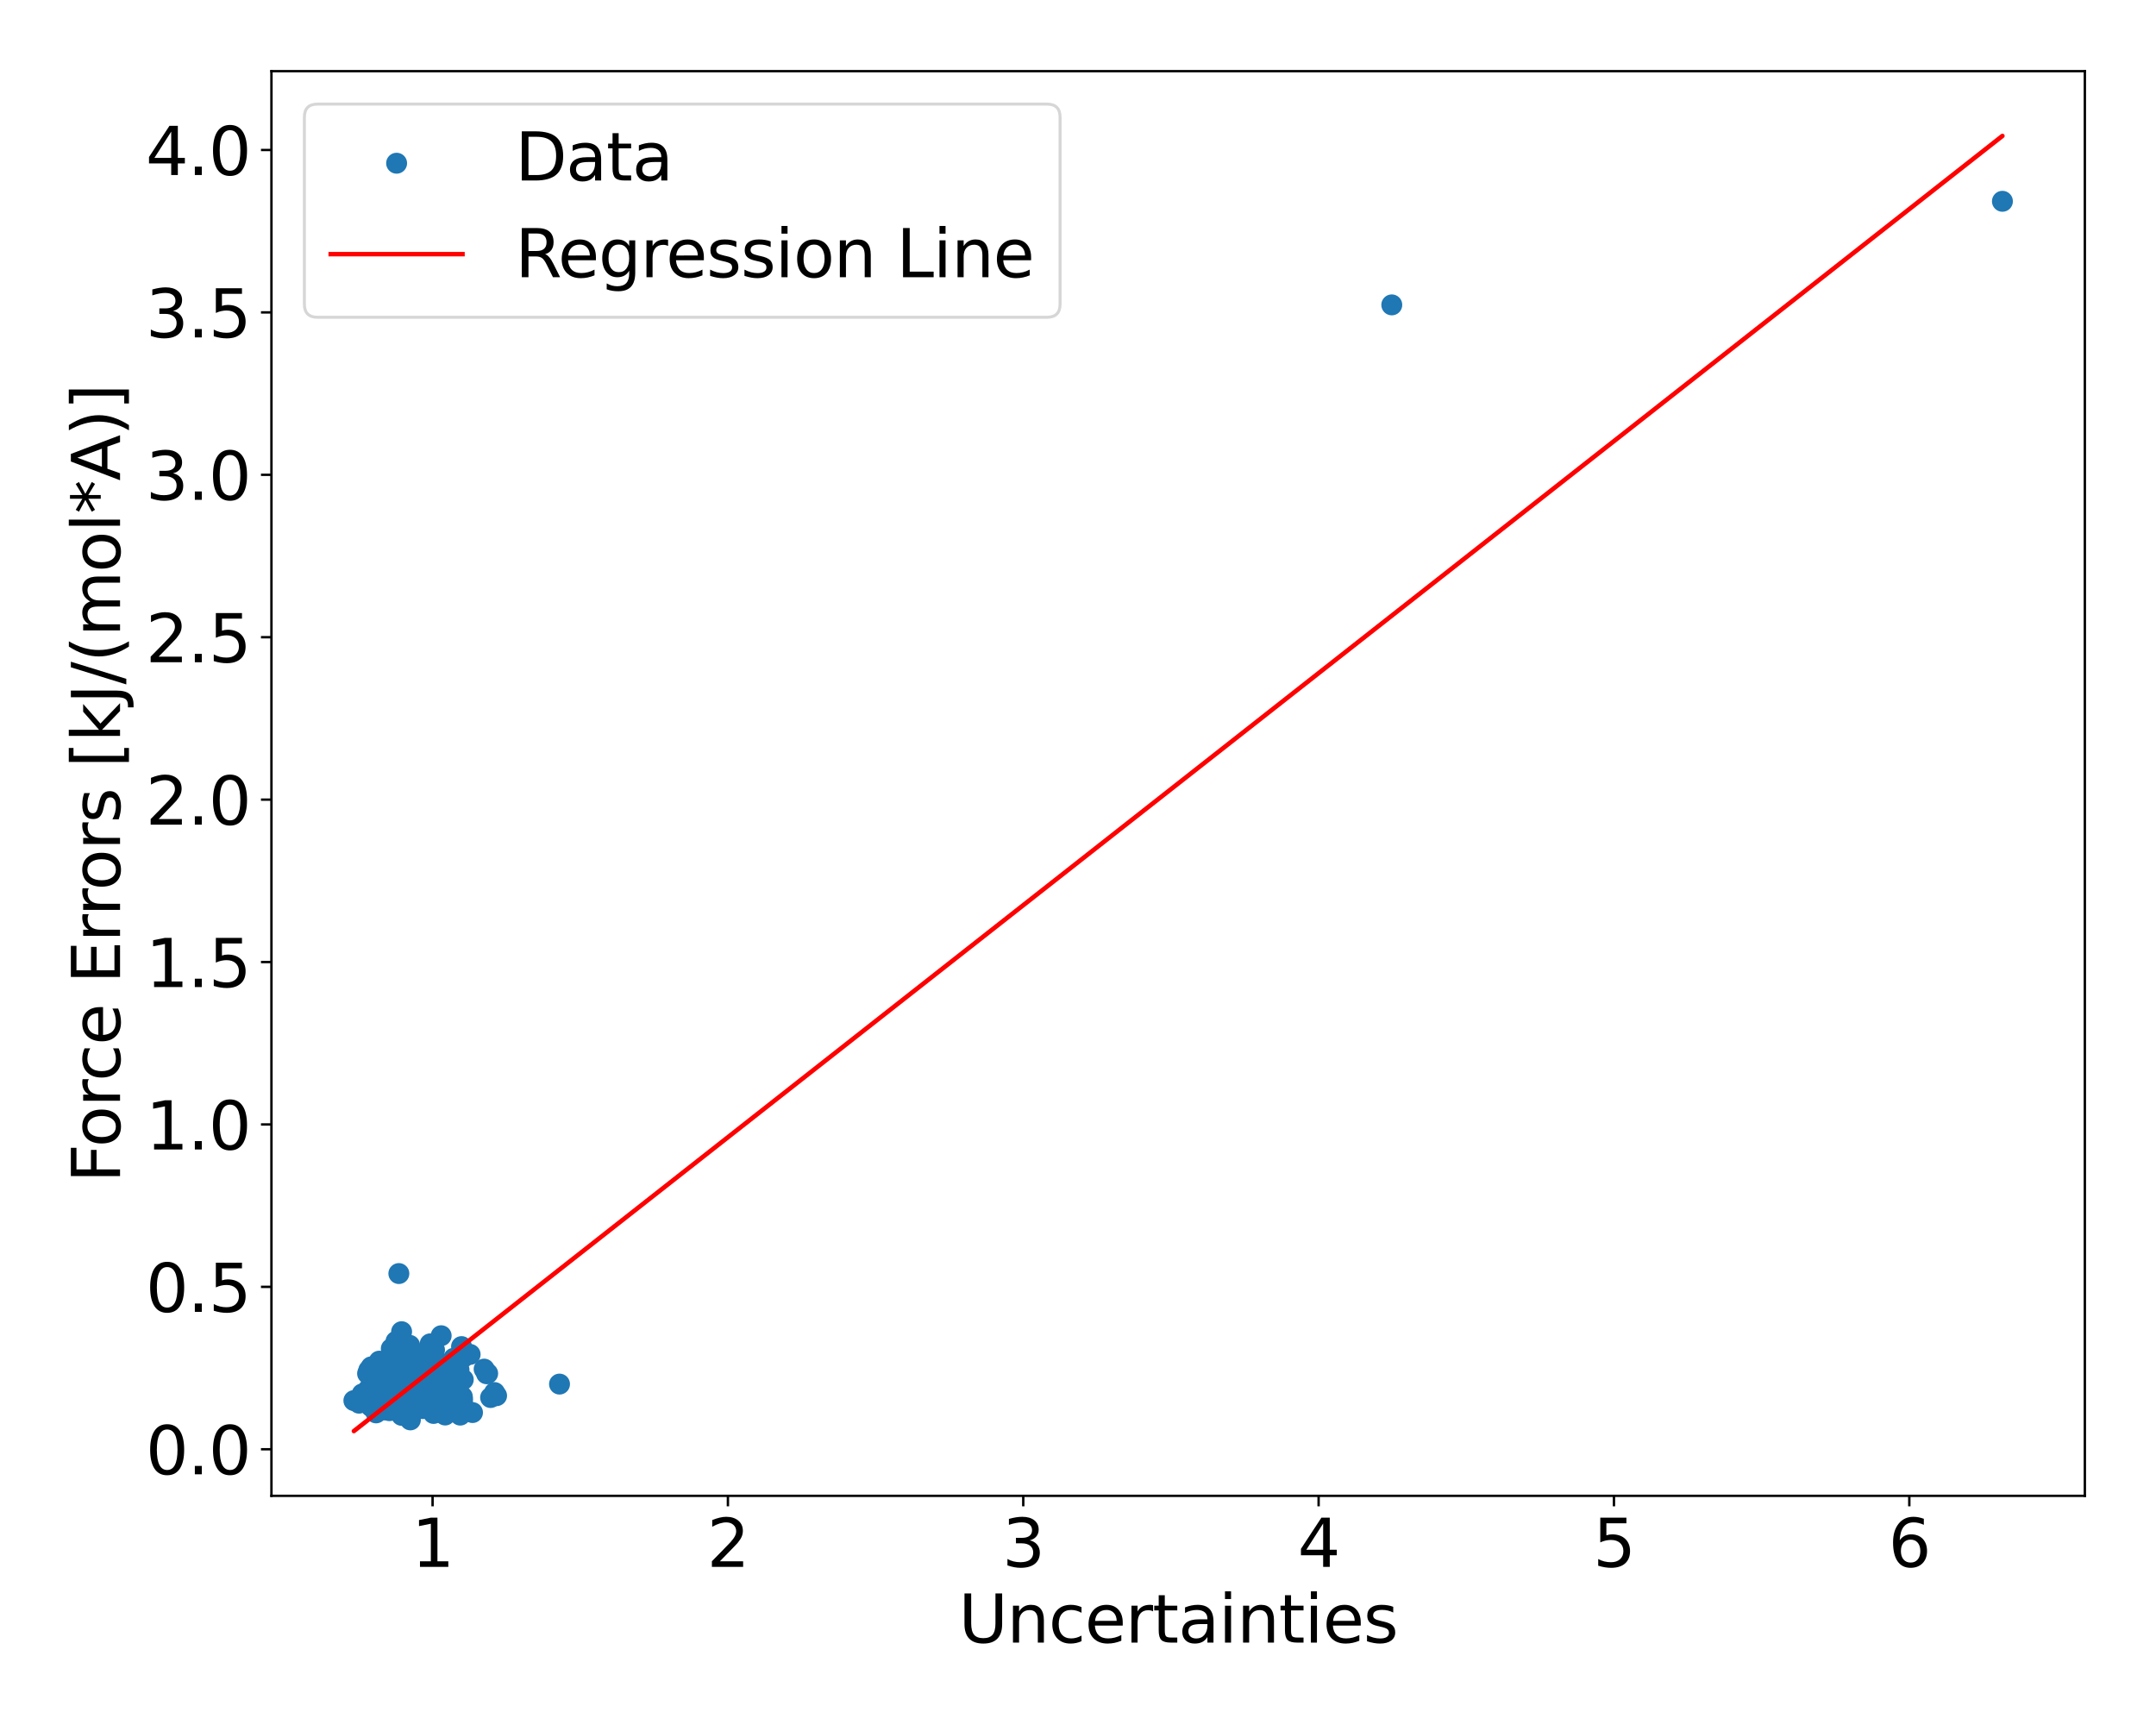 <?xml version="1.0" encoding="utf-8" standalone="no"?>
<!DOCTYPE svg PUBLIC "-//W3C//DTD SVG 1.1//EN"
  "http://www.w3.org/Graphics/SVG/1.1/DTD/svg11.dtd">
<svg xmlns:xlink="http://www.w3.org/1999/xlink" width="720pt" height="576pt" viewBox="0 0 720 576" xmlns="http://www.w3.org/2000/svg" version="1.1">
 <defs>
  <style type="text/css">*{stroke-linejoin: round; stroke-linecap: butt}</style>
 </defs>
 <g id="figure_1">
  <g id="patch_1">
   <path d="M 0 576 
L 720 576 
L 720 0 
L 0 0 
z
" style="fill: #ffffff"/>
  </g>
  <g id="axes_1">
   <g id="patch_2">
    <path d="M 90.65 499.48 
L 696.24 499.48 
L 696.24 23.76 
L 90.65 23.76 
z
" style="fill: #ffffff"/>
   </g>
   <g id="PathCollection_1">
    <defs>
     <path id="mc375604165" d="M 0 3 
C 0.796 3 1.559 2.684 2.121 2.121 
C 2.684 1.559 3 0.796 3 0 
C 3 -0.796 2.684 -1.559 2.121 -2.121 
C 1.559 -2.684 0.796 -3 0 -3 
C -0.796 -3 -1.559 -2.684 -2.121 -2.121 
C -2.684 -1.559 -3 -0.796 -3 0 
C -3 0.796 -2.684 1.559 -2.121 2.121 
C -1.559 2.684 -0.796 3 0 3 
z
" style="stroke: #1f77b4"/>
    </defs>
    <g clip-path="url(#p6c9c368ae2)">
     <use xlink:href="#mc375604165" x="131.898" y="467.544" style="fill: #1f77b4; stroke: #1f77b4"/>
     <use xlink:href="#mc375604165" x="133.058" y="464.52" style="fill: #1f77b4; stroke: #1f77b4"/>
     <use xlink:href="#mc375604165" x="126.812" y="465.046" style="fill: #1f77b4; stroke: #1f77b4"/>
     <use xlink:href="#mc375604165" x="133.735" y="469.815" style="fill: #1f77b4; stroke: #1f77b4"/>
     <use xlink:href="#mc375604165" x="131.832" y="465.114" style="fill: #1f77b4; stroke: #1f77b4"/>
     <use xlink:href="#mc375604165" x="123.765" y="467.19" style="fill: #1f77b4; stroke: #1f77b4"/>
     <use xlink:href="#mc375604165" x="129.068" y="460.396" style="fill: #1f77b4; stroke: #1f77b4"/>
     <use xlink:href="#mc375604165" x="135.455" y="468.393" style="fill: #1f77b4; stroke: #1f77b4"/>
     <use xlink:href="#mc375604165" x="133.42" y="457.089" style="fill: #1f77b4; stroke: #1f77b4"/>
     <use xlink:href="#mc375604165" x="127.774" y="465.633" style="fill: #1f77b4; stroke: #1f77b4"/>
     <use xlink:href="#mc375604165" x="126.186" y="467.494" style="fill: #1f77b4; stroke: #1f77b4"/>
     <use xlink:href="#mc375604165" x="133.828" y="464.732" style="fill: #1f77b4; stroke: #1f77b4"/>
     <use xlink:href="#mc375604165" x="127.201" y="462.528" style="fill: #1f77b4; stroke: #1f77b4"/>
     <use xlink:href="#mc375604165" x="141.042" y="465.472" style="fill: #1f77b4; stroke: #1f77b4"/>
     <use xlink:href="#mc375604165" x="147.898" y="466.848" style="fill: #1f77b4; stroke: #1f77b4"/>
     <use xlink:href="#mc375604165" x="124.598" y="466.595" style="fill: #1f77b4; stroke: #1f77b4"/>
     <use xlink:href="#mc375604165" x="134.691" y="464.065" style="fill: #1f77b4; stroke: #1f77b4"/>
     <use xlink:href="#mc375604165" x="140.466" y="461.586" style="fill: #1f77b4; stroke: #1f77b4"/>
     <use xlink:href="#mc375604165" x="128.259" y="463.836" style="fill: #1f77b4; stroke: #1f77b4"/>
     <use xlink:href="#mc375604165" x="138.213" y="458.36" style="fill: #1f77b4; stroke: #1f77b4"/>
     <use xlink:href="#mc375604165" x="140.714" y="464.954" style="fill: #1f77b4; stroke: #1f77b4"/>
     <use xlink:href="#mc375604165" x="126.379" y="468.246" style="fill: #1f77b4; stroke: #1f77b4"/>
     <use xlink:href="#mc375604165" x="128.113" y="469.738" style="fill: #1f77b4; stroke: #1f77b4"/>
     <use xlink:href="#mc375604165" x="134.525" y="465.109" style="fill: #1f77b4; stroke: #1f77b4"/>
     <use xlink:href="#mc375604165" x="129.396" y="462.382" style="fill: #1f77b4; stroke: #1f77b4"/>
     <use xlink:href="#mc375604165" x="132.859" y="462.729" style="fill: #1f77b4; stroke: #1f77b4"/>
     <use xlink:href="#mc375604165" x="125.638" y="464.854" style="fill: #1f77b4; stroke: #1f77b4"/>
     <use xlink:href="#mc375604165" x="135.918" y="450.79" style="fill: #1f77b4; stroke: #1f77b4"/>
     <use xlink:href="#mc375604165" x="131.737" y="460.311" style="fill: #1f77b4; stroke: #1f77b4"/>
     <use xlink:href="#mc375604165" x="128.315" y="467.716" style="fill: #1f77b4; stroke: #1f77b4"/>
     <use xlink:href="#mc375604165" x="133.115" y="464.243" style="fill: #1f77b4; stroke: #1f77b4"/>
     <use xlink:href="#mc375604165" x="123.278" y="465.19" style="fill: #1f77b4; stroke: #1f77b4"/>
     <use xlink:href="#mc375604165" x="135.425" y="461.946" style="fill: #1f77b4; stroke: #1f77b4"/>
     <use xlink:href="#mc375604165" x="126.702" y="464.658" style="fill: #1f77b4; stroke: #1f77b4"/>
     <use xlink:href="#mc375604165" x="464.789" y="101.804" style="fill: #1f77b4; stroke: #1f77b4"/>
     <use xlink:href="#mc375604165" x="127.213" y="467.874" style="fill: #1f77b4; stroke: #1f77b4"/>
     <use xlink:href="#mc375604165" x="128.376" y="464.929" style="fill: #1f77b4; stroke: #1f77b4"/>
     <use xlink:href="#mc375604165" x="127.638" y="466.3" style="fill: #1f77b4; stroke: #1f77b4"/>
     <use xlink:href="#mc375604165" x="136.788" y="469.176" style="fill: #1f77b4; stroke: #1f77b4"/>
     <use xlink:href="#mc375604165" x="143.653" y="448.729" style="fill: #1f77b4; stroke: #1f77b4"/>
     <use xlink:href="#mc375604165" x="132.377" y="461.37" style="fill: #1f77b4; stroke: #1f77b4"/>
     <use xlink:href="#mc375604165" x="135.151" y="466.384" style="fill: #1f77b4; stroke: #1f77b4"/>
     <use xlink:href="#mc375604165" x="131.095" y="465.88" style="fill: #1f77b4; stroke: #1f77b4"/>
     <use xlink:href="#mc375604165" x="135.489" y="471.668" style="fill: #1f77b4; stroke: #1f77b4"/>
     <use xlink:href="#mc375604165" x="134.776" y="453.209" style="fill: #1f77b4; stroke: #1f77b4"/>
     <use xlink:href="#mc375604165" x="140.851" y="465.292" style="fill: #1f77b4; stroke: #1f77b4"/>
     <use xlink:href="#mc375604165" x="136.202" y="449.395" style="fill: #1f77b4; stroke: #1f77b4"/>
     <use xlink:href="#mc375604165" x="140.863" y="463.919" style="fill: #1f77b4; stroke: #1f77b4"/>
     <use xlink:href="#mc375604165" x="125.734" y="463.001" style="fill: #1f77b4; stroke: #1f77b4"/>
     <use xlink:href="#mc375604165" x="131.915" y="462.526" style="fill: #1f77b4; stroke: #1f77b4"/>
     <use xlink:href="#mc375604165" x="128.653" y="466.919" style="fill: #1f77b4; stroke: #1f77b4"/>
     <use xlink:href="#mc375604165" x="134.129" y="472.603" style="fill: #1f77b4; stroke: #1f77b4"/>
     <use xlink:href="#mc375604165" x="124.302" y="466.546" style="fill: #1f77b4; stroke: #1f77b4"/>
     <use xlink:href="#mc375604165" x="137.705" y="467.619" style="fill: #1f77b4; stroke: #1f77b4"/>
     <use xlink:href="#mc375604165" x="132.582" y="466.797" style="fill: #1f77b4; stroke: #1f77b4"/>
     <use xlink:href="#mc375604165" x="128.599" y="464.445" style="fill: #1f77b4; stroke: #1f77b4"/>
     <use xlink:href="#mc375604165" x="129.667" y="465.749" style="fill: #1f77b4; stroke: #1f77b4"/>
     <use xlink:href="#mc375604165" x="128.958" y="468.991" style="fill: #1f77b4; stroke: #1f77b4"/>
     <use xlink:href="#mc375604165" x="132.935" y="465.827" style="fill: #1f77b4; stroke: #1f77b4"/>
     <use xlink:href="#mc375604165" x="137.942" y="467.152" style="fill: #1f77b4; stroke: #1f77b4"/>
     <use xlink:href="#mc375604165" x="136.808" y="465.22" style="fill: #1f77b4; stroke: #1f77b4"/>
     <use xlink:href="#mc375604165" x="133.899" y="467.524" style="fill: #1f77b4; stroke: #1f77b4"/>
     <use xlink:href="#mc375604165" x="132.475" y="457.944" style="fill: #1f77b4; stroke: #1f77b4"/>
     <use xlink:href="#mc375604165" x="142.346" y="457.124" style="fill: #1f77b4; stroke: #1f77b4"/>
     <use xlink:href="#mc375604165" x="140.462" y="459.462" style="fill: #1f77b4; stroke: #1f77b4"/>
     <use xlink:href="#mc375604165" x="142.051" y="454.778" style="fill: #1f77b4; stroke: #1f77b4"/>
     <use xlink:href="#mc375604165" x="122.185" y="468.237" style="fill: #1f77b4; stroke: #1f77b4"/>
     <use xlink:href="#mc375604165" x="133.297" y="462.128" style="fill: #1f77b4; stroke: #1f77b4"/>
     <use xlink:href="#mc375604165" x="128.69" y="467.484" style="fill: #1f77b4; stroke: #1f77b4"/>
     <use xlink:href="#mc375604165" x="668.713" y="67.214" style="fill: #1f77b4; stroke: #1f77b4"/>
     <use xlink:href="#mc375604165" x="138.544" y="458.684" style="fill: #1f77b4; stroke: #1f77b4"/>
     <use xlink:href="#mc375604165" x="147.847" y="463.095" style="fill: #1f77b4; stroke: #1f77b4"/>
     <use xlink:href="#mc375604165" x="128.981" y="465.638" style="fill: #1f77b4; stroke: #1f77b4"/>
     <use xlink:href="#mc375604165" x="129.505" y="466.465" style="fill: #1f77b4; stroke: #1f77b4"/>
     <use xlink:href="#mc375604165" x="129.756" y="465.736" style="fill: #1f77b4; stroke: #1f77b4"/>
     <use xlink:href="#mc375604165" x="142.93" y="464.101" style="fill: #1f77b4; stroke: #1f77b4"/>
     <use xlink:href="#mc375604165" x="134.145" y="462.293" style="fill: #1f77b4; stroke: #1f77b4"/>
     <use xlink:href="#mc375604165" x="127.522" y="461.159" style="fill: #1f77b4; stroke: #1f77b4"/>
     <use xlink:href="#mc375604165" x="134.033" y="469.338" style="fill: #1f77b4; stroke: #1f77b4"/>
     <use xlink:href="#mc375604165" x="130.669" y="469.453" style="fill: #1f77b4; stroke: #1f77b4"/>
     <use xlink:href="#mc375604165" x="141.094" y="462.422" style="fill: #1f77b4; stroke: #1f77b4"/>
     <use xlink:href="#mc375604165" x="136.101" y="460.547" style="fill: #1f77b4; stroke: #1f77b4"/>
     <use xlink:href="#mc375604165" x="127.465" y="463.583" style="fill: #1f77b4; stroke: #1f77b4"/>
     <use xlink:href="#mc375604165" x="132.236" y="447.901" style="fill: #1f77b4; stroke: #1f77b4"/>
     <use xlink:href="#mc375604165" x="132.614" y="464.814" style="fill: #1f77b4; stroke: #1f77b4"/>
     <use xlink:href="#mc375604165" x="129.569" y="470.51" style="fill: #1f77b4; stroke: #1f77b4"/>
     <use xlink:href="#mc375604165" x="137.725" y="460.61" style="fill: #1f77b4; stroke: #1f77b4"/>
     <use xlink:href="#mc375604165" x="130.502" y="467.023" style="fill: #1f77b4; stroke: #1f77b4"/>
     <use xlink:href="#mc375604165" x="126.165" y="463.296" style="fill: #1f77b4; stroke: #1f77b4"/>
     <use xlink:href="#mc375604165" x="128.425" y="464.066" style="fill: #1f77b4; stroke: #1f77b4"/>
     <use xlink:href="#mc375604165" x="133.009" y="458.604" style="fill: #1f77b4; stroke: #1f77b4"/>
     <use xlink:href="#mc375604165" x="133.247" y="462.774" style="fill: #1f77b4; stroke: #1f77b4"/>
     <use xlink:href="#mc375604165" x="128.752" y="464.091" style="fill: #1f77b4; stroke: #1f77b4"/>
     <use xlink:href="#mc375604165" x="137.132" y="459.139" style="fill: #1f77b4; stroke: #1f77b4"/>
     <use xlink:href="#mc375604165" x="121.464" y="467.083" style="fill: #1f77b4; stroke: #1f77b4"/>
     <use xlink:href="#mc375604165" x="143.72" y="456.869" style="fill: #1f77b4; stroke: #1f77b4"/>
     <use xlink:href="#mc375604165" x="132.869" y="467.424" style="fill: #1f77b4; stroke: #1f77b4"/>
     <use xlink:href="#mc375604165" x="132.631" y="464.15" style="fill: #1f77b4; stroke: #1f77b4"/>
     <use xlink:href="#mc375604165" x="131.643" y="463.381" style="fill: #1f77b4; stroke: #1f77b4"/>
     <use xlink:href="#mc375604165" x="128.028" y="465.306" style="fill: #1f77b4; stroke: #1f77b4"/>
     <use xlink:href="#mc375604165" x="119.891" y="468.537" style="fill: #1f77b4; stroke: #1f77b4"/>
     <use xlink:href="#mc375604165" x="131.015" y="465.326" style="fill: #1f77b4; stroke: #1f77b4"/>
     <use xlink:href="#mc375604165" x="128.119" y="462.4" style="fill: #1f77b4; stroke: #1f77b4"/>
     <use xlink:href="#mc375604165" x="129.181" y="466.468" style="fill: #1f77b4; stroke: #1f77b4"/>
     <use xlink:href="#mc375604165" x="152.61" y="465.111" style="fill: #1f77b4; stroke: #1f77b4"/>
     <use xlink:href="#mc375604165" x="142.351" y="464.116" style="fill: #1f77b4; stroke: #1f77b4"/>
     <use xlink:href="#mc375604165" x="130.97" y="462.586" style="fill: #1f77b4; stroke: #1f77b4"/>
     <use xlink:href="#mc375604165" x="131.825" y="469.52" style="fill: #1f77b4; stroke: #1f77b4"/>
     <use xlink:href="#mc375604165" x="126.505" y="465.213" style="fill: #1f77b4; stroke: #1f77b4"/>
     <use xlink:href="#mc375604165" x="139.886" y="469.217" style="fill: #1f77b4; stroke: #1f77b4"/>
     <use xlink:href="#mc375604165" x="135.715" y="470.205" style="fill: #1f77b4; stroke: #1f77b4"/>
     <use xlink:href="#mc375604165" x="141.795" y="459.894" style="fill: #1f77b4; stroke: #1f77b4"/>
     <use xlink:href="#mc375604165" x="150.954" y="456.604" style="fill: #1f77b4; stroke: #1f77b4"/>
     <use xlink:href="#mc375604165" x="128.02" y="464.775" style="fill: #1f77b4; stroke: #1f77b4"/>
     <use xlink:href="#mc375604165" x="138.872" y="464.472" style="fill: #1f77b4; stroke: #1f77b4"/>
     <use xlink:href="#mc375604165" x="130.197" y="468.023" style="fill: #1f77b4; stroke: #1f77b4"/>
     <use xlink:href="#mc375604165" x="135.083" y="464.981" style="fill: #1f77b4; stroke: #1f77b4"/>
     <use xlink:href="#mc375604165" x="134.591" y="463.912" style="fill: #1f77b4; stroke: #1f77b4"/>
     <use xlink:href="#mc375604165" x="140.202" y="465.248" style="fill: #1f77b4; stroke: #1f77b4"/>
     <use xlink:href="#mc375604165" x="130.969" y="450.884" style="fill: #1f77b4; stroke: #1f77b4"/>
     <use xlink:href="#mc375604165" x="133.789" y="471.202" style="fill: #1f77b4; stroke: #1f77b4"/>
     <use xlink:href="#mc375604165" x="140.561" y="462.933" style="fill: #1f77b4; stroke: #1f77b4"/>
     <use xlink:href="#mc375604165" x="151.426" y="462.996" style="fill: #1f77b4; stroke: #1f77b4"/>
     <use xlink:href="#mc375604165" x="145.988" y="458.127" style="fill: #1f77b4; stroke: #1f77b4"/>
     <use xlink:href="#mc375604165" x="136.48" y="465.328" style="fill: #1f77b4; stroke: #1f77b4"/>
     <use xlink:href="#mc375604165" x="141.126" y="470.35" style="fill: #1f77b4; stroke: #1f77b4"/>
     <use xlink:href="#mc375604165" x="132.368" y="468.998" style="fill: #1f77b4; stroke: #1f77b4"/>
     <use xlink:href="#mc375604165" x="122.629" y="465.489" style="fill: #1f77b4; stroke: #1f77b4"/>
     <use xlink:href="#mc375604165" x="125.878" y="466.826" style="fill: #1f77b4; stroke: #1f77b4"/>
     <use xlink:href="#mc375604165" x="132.348" y="463.531" style="fill: #1f77b4; stroke: #1f77b4"/>
     <use xlink:href="#mc375604165" x="129.504" y="465.931" style="fill: #1f77b4; stroke: #1f77b4"/>
     <use xlink:href="#mc375604165" x="132.581" y="465.771" style="fill: #1f77b4; stroke: #1f77b4"/>
     <use xlink:href="#mc375604165" x="149.331" y="455.422" style="fill: #1f77b4; stroke: #1f77b4"/>
     <use xlink:href="#mc375604165" x="130.671" y="450.335" style="fill: #1f77b4; stroke: #1f77b4"/>
     <use xlink:href="#mc375604165" x="131.723" y="459.237" style="fill: #1f77b4; stroke: #1f77b4"/>
     <use xlink:href="#mc375604165" x="135.399" y="450.276" style="fill: #1f77b4; stroke: #1f77b4"/>
     <use xlink:href="#mc375604165" x="136.56" y="464.333" style="fill: #1f77b4; stroke: #1f77b4"/>
     <use xlink:href="#mc375604165" x="141.735" y="463.868" style="fill: #1f77b4; stroke: #1f77b4"/>
     <use xlink:href="#mc375604165" x="125.593" y="471.781" style="fill: #1f77b4; stroke: #1f77b4"/>
     <use xlink:href="#mc375604165" x="133.092" y="466.482" style="fill: #1f77b4; stroke: #1f77b4"/>
     <use xlink:href="#mc375604165" x="130.414" y="458.862" style="fill: #1f77b4; stroke: #1f77b4"/>
     <use xlink:href="#mc375604165" x="137.743" y="460.553" style="fill: #1f77b4; stroke: #1f77b4"/>
     <use xlink:href="#mc375604165" x="122.754" y="458.651" style="fill: #1f77b4; stroke: #1f77b4"/>
     <use xlink:href="#mc375604165" x="126.787" y="456.459" style="fill: #1f77b4; stroke: #1f77b4"/>
     <use xlink:href="#mc375604165" x="134.191" y="467.628" style="fill: #1f77b4; stroke: #1f77b4"/>
     <use xlink:href="#mc375604165" x="132.889" y="458.176" style="fill: #1f77b4; stroke: #1f77b4"/>
     <use xlink:href="#mc375604165" x="118.177" y="467.68" style="fill: #1f77b4; stroke: #1f77b4"/>
     <use xlink:href="#mc375604165" x="129.183" y="465.175" style="fill: #1f77b4; stroke: #1f77b4"/>
     <use xlink:href="#mc375604165" x="120.949" y="465.444" style="fill: #1f77b4; stroke: #1f77b4"/>
     <use xlink:href="#mc375604165" x="142.284" y="454.686" style="fill: #1f77b4; stroke: #1f77b4"/>
     <use xlink:href="#mc375604165" x="132.11" y="463.748" style="fill: #1f77b4; stroke: #1f77b4"/>
     <use xlink:href="#mc375604165" x="131.293" y="466.425" style="fill: #1f77b4; stroke: #1f77b4"/>
     <use xlink:href="#mc375604165" x="131.824" y="462.069" style="fill: #1f77b4; stroke: #1f77b4"/>
     <use xlink:href="#mc375604165" x="133.141" y="463.511" style="fill: #1f77b4; stroke: #1f77b4"/>
     <use xlink:href="#mc375604165" x="136.962" y="469.926" style="fill: #1f77b4; stroke: #1f77b4"/>
     <use xlink:href="#mc375604165" x="130.044" y="471.043" style="fill: #1f77b4; stroke: #1f77b4"/>
     <use xlink:href="#mc375604165" x="129.645" y="467.643" style="fill: #1f77b4; stroke: #1f77b4"/>
     <use xlink:href="#mc375604165" x="142.379" y="461.82" style="fill: #1f77b4; stroke: #1f77b4"/>
     <use xlink:href="#mc375604165" x="133.383" y="466.325" style="fill: #1f77b4; stroke: #1f77b4"/>
     <use xlink:href="#mc375604165" x="128.281" y="465.084" style="fill: #1f77b4; stroke: #1f77b4"/>
     <use xlink:href="#mc375604165" x="140.983" y="463.766" style="fill: #1f77b4; stroke: #1f77b4"/>
     <use xlink:href="#mc375604165" x="134.117" y="444.671" style="fill: #1f77b4; stroke: #1f77b4"/>
     <use xlink:href="#mc375604165" x="139.069" y="461.869" style="fill: #1f77b4; stroke: #1f77b4"/>
     <use xlink:href="#mc375604165" x="133.724" y="467.853" style="fill: #1f77b4; stroke: #1f77b4"/>
     <use xlink:href="#mc375604165" x="142.719" y="459.075" style="fill: #1f77b4; stroke: #1f77b4"/>
     <use xlink:href="#mc375604165" x="136.129" y="461.299" style="fill: #1f77b4; stroke: #1f77b4"/>
     <use xlink:href="#mc375604165" x="140.785" y="462.629" style="fill: #1f77b4; stroke: #1f77b4"/>
     <use xlink:href="#mc375604165" x="138.204" y="466.327" style="fill: #1f77b4; stroke: #1f77b4"/>
     <use xlink:href="#mc375604165" x="140.978" y="452.989" style="fill: #1f77b4; stroke: #1f77b4"/>
     <use xlink:href="#mc375604165" x="133.193" y="461.851" style="fill: #1f77b4; stroke: #1f77b4"/>
     <use xlink:href="#mc375604165" x="127.212" y="465.703" style="fill: #1f77b4; stroke: #1f77b4"/>
     <use xlink:href="#mc375604165" x="136.347" y="460.141" style="fill: #1f77b4; stroke: #1f77b4"/>
     <use xlink:href="#mc375604165" x="126.659" y="454.504" style="fill: #1f77b4; stroke: #1f77b4"/>
     <use xlink:href="#mc375604165" x="130.717" y="468.146" style="fill: #1f77b4; stroke: #1f77b4"/>
     <use xlink:href="#mc375604165" x="126.427" y="467.881" style="fill: #1f77b4; stroke: #1f77b4"/>
     <use xlink:href="#mc375604165" x="140.325" y="468.603" style="fill: #1f77b4; stroke: #1f77b4"/>
     <use xlink:href="#mc375604165" x="137.895" y="467.712" style="fill: #1f77b4; stroke: #1f77b4"/>
     <use xlink:href="#mc375604165" x="134.645" y="463.838" style="fill: #1f77b4; stroke: #1f77b4"/>
     <use xlink:href="#mc375604165" x="139.134" y="465.58" style="fill: #1f77b4; stroke: #1f77b4"/>
     <use xlink:href="#mc375604165" x="132.529" y="467.819" style="fill: #1f77b4; stroke: #1f77b4"/>
     <use xlink:href="#mc375604165" x="135.906" y="469.845" style="fill: #1f77b4; stroke: #1f77b4"/>
     <use xlink:href="#mc375604165" x="142.789" y="463.894" style="fill: #1f77b4; stroke: #1f77b4"/>
     <use xlink:href="#mc375604165" x="137.046" y="474.119" style="fill: #1f77b4; stroke: #1f77b4"/>
     <use xlink:href="#mc375604165" x="126.488" y="466.829" style="fill: #1f77b4; stroke: #1f77b4"/>
     <use xlink:href="#mc375604165" x="127.875" y="465.394" style="fill: #1f77b4; stroke: #1f77b4"/>
     <use xlink:href="#mc375604165" x="136.888" y="463.887" style="fill: #1f77b4; stroke: #1f77b4"/>
     <use xlink:href="#mc375604165" x="135.551" y="462.12" style="fill: #1f77b4; stroke: #1f77b4"/>
     <use xlink:href="#mc375604165" x="133.193" y="461.85" style="fill: #1f77b4; stroke: #1f77b4"/>
     <use xlink:href="#mc375604165" x="132.156" y="466.09" style="fill: #1f77b4; stroke: #1f77b4"/>
     <use xlink:href="#mc375604165" x="125.831" y="461.43" style="fill: #1f77b4; stroke: #1f77b4"/>
     <use xlink:href="#mc375604165" x="150.188" y="456.357" style="fill: #1f77b4; stroke: #1f77b4"/>
     <use xlink:href="#mc375604165" x="127.392" y="461.549" style="fill: #1f77b4; stroke: #1f77b4"/>
     <use xlink:href="#mc375604165" x="128.046" y="462.782" style="fill: #1f77b4; stroke: #1f77b4"/>
     <use xlink:href="#mc375604165" x="131.863" y="470.264" style="fill: #1f77b4; stroke: #1f77b4"/>
     <use xlink:href="#mc375604165" x="139.782" y="459.794" style="fill: #1f77b4; stroke: #1f77b4"/>
     <use xlink:href="#mc375604165" x="140.809" y="463.314" style="fill: #1f77b4; stroke: #1f77b4"/>
     <use xlink:href="#mc375604165" x="129.585" y="462.725" style="fill: #1f77b4; stroke: #1f77b4"/>
     <use xlink:href="#mc375604165" x="140.458" y="469.608" style="fill: #1f77b4; stroke: #1f77b4"/>
     <use xlink:href="#mc375604165" x="154.131" y="449.647" style="fill: #1f77b4; stroke: #1f77b4"/>
     <use xlink:href="#mc375604165" x="126.24" y="466.72" style="fill: #1f77b4; stroke: #1f77b4"/>
     <use xlink:href="#mc375604165" x="125.127" y="468.416" style="fill: #1f77b4; stroke: #1f77b4"/>
     <use xlink:href="#mc375604165" x="130.526" y="461.44" style="fill: #1f77b4; stroke: #1f77b4"/>
     <use xlink:href="#mc375604165" x="123.96" y="456.414" style="fill: #1f77b4; stroke: #1f77b4"/>
     <use xlink:href="#mc375604165" x="134.388" y="466.369" style="fill: #1f77b4; stroke: #1f77b4"/>
     <use xlink:href="#mc375604165" x="141.279" y="457.717" style="fill: #1f77b4; stroke: #1f77b4"/>
     <use xlink:href="#mc375604165" x="131.858" y="469.791" style="fill: #1f77b4; stroke: #1f77b4"/>
     <use xlink:href="#mc375604165" x="128.902" y="462.896" style="fill: #1f77b4; stroke: #1f77b4"/>
     <use xlink:href="#mc375604165" x="138.173" y="462.72" style="fill: #1f77b4; stroke: #1f77b4"/>
     <use xlink:href="#mc375604165" x="124.192" y="469.768" style="fill: #1f77b4; stroke: #1f77b4"/>
     <use xlink:href="#mc375604165" x="131.753" y="460.895" style="fill: #1f77b4; stroke: #1f77b4"/>
     <use xlink:href="#mc375604165" x="137.379" y="462.122" style="fill: #1f77b4; stroke: #1f77b4"/>
     <use xlink:href="#mc375604165" x="138.002" y="467.785" style="fill: #1f77b4; stroke: #1f77b4"/>
     <use xlink:href="#mc375604165" x="127.67" y="466.609" style="fill: #1f77b4; stroke: #1f77b4"/>
     <use xlink:href="#mc375604165" x="128.718" y="469.706" style="fill: #1f77b4; stroke: #1f77b4"/>
     <use xlink:href="#mc375604165" x="136.164" y="467.305" style="fill: #1f77b4; stroke: #1f77b4"/>
     <use xlink:href="#mc375604165" x="134.19" y="467.242" style="fill: #1f77b4; stroke: #1f77b4"/>
     <use xlink:href="#mc375604165" x="139.418" y="464.061" style="fill: #1f77b4; stroke: #1f77b4"/>
     <use xlink:href="#mc375604165" x="135.35" y="464.655" style="fill: #1f77b4; stroke: #1f77b4"/>
     <use xlink:href="#mc375604165" x="132.047" y="466.177" style="fill: #1f77b4; stroke: #1f77b4"/>
     <use xlink:href="#mc375604165" x="136.539" y="463.754" style="fill: #1f77b4; stroke: #1f77b4"/>
     <use xlink:href="#mc375604165" x="129.208" y="465.743" style="fill: #1f77b4; stroke: #1f77b4"/>
     <use xlink:href="#mc375604165" x="129.291" y="466.701" style="fill: #1f77b4; stroke: #1f77b4"/>
     <use xlink:href="#mc375604165" x="134.102" y="463.602" style="fill: #1f77b4; stroke: #1f77b4"/>
     <use xlink:href="#mc375604165" x="140.571" y="462.465" style="fill: #1f77b4; stroke: #1f77b4"/>
     <use xlink:href="#mc375604165" x="134.42" y="462.769" style="fill: #1f77b4; stroke: #1f77b4"/>
     <use xlink:href="#mc375604165" x="125.707" y="471.506" style="fill: #1f77b4; stroke: #1f77b4"/>
     <use xlink:href="#mc375604165" x="133.369" y="466.692" style="fill: #1f77b4; stroke: #1f77b4"/>
     <use xlink:href="#mc375604165" x="154.665" y="453.288" style="fill: #1f77b4; stroke: #1f77b4"/>
     <use xlink:href="#mc375604165" x="133.149" y="461.626" style="fill: #1f77b4; stroke: #1f77b4"/>
     <use xlink:href="#mc375604165" x="128.761" y="466.089" style="fill: #1f77b4; stroke: #1f77b4"/>
     <use xlink:href="#mc375604165" x="135.431" y="462.97" style="fill: #1f77b4; stroke: #1f77b4"/>
     <use xlink:href="#mc375604165" x="130.74" y="456.131" style="fill: #1f77b4; stroke: #1f77b4"/>
     <use xlink:href="#mc375604165" x="141.301" y="458.177" style="fill: #1f77b4; stroke: #1f77b4"/>
     <use xlink:href="#mc375604165" x="145.206" y="463.331" style="fill: #1f77b4; stroke: #1f77b4"/>
     <use xlink:href="#mc375604165" x="127.584" y="465.895" style="fill: #1f77b4; stroke: #1f77b4"/>
     <use xlink:href="#mc375604165" x="138.782" y="463.854" style="fill: #1f77b4; stroke: #1f77b4"/>
     <use xlink:href="#mc375604165" x="127.351" y="462.923" style="fill: #1f77b4; stroke: #1f77b4"/>
     <use xlink:href="#mc375604165" x="131.223" y="468.994" style="fill: #1f77b4; stroke: #1f77b4"/>
     <use xlink:href="#mc375604165" x="136.237" y="461.648" style="fill: #1f77b4; stroke: #1f77b4"/>
     <use xlink:href="#mc375604165" x="129.928" y="465.289" style="fill: #1f77b4; stroke: #1f77b4"/>
     <use xlink:href="#mc375604165" x="139.823" y="466.044" style="fill: #1f77b4; stroke: #1f77b4"/>
     <use xlink:href="#mc375604165" x="140.873" y="467.536" style="fill: #1f77b4; stroke: #1f77b4"/>
     <use xlink:href="#mc375604165" x="142.612" y="456.568" style="fill: #1f77b4; stroke: #1f77b4"/>
     <use xlink:href="#mc375604165" x="132.562" y="459.109" style="fill: #1f77b4; stroke: #1f77b4"/>
     <use xlink:href="#mc375604165" x="124.927" y="464.71" style="fill: #1f77b4; stroke: #1f77b4"/>
     <use xlink:href="#mc375604165" x="128.41" y="469.569" style="fill: #1f77b4; stroke: #1f77b4"/>
     <use xlink:href="#mc375604165" x="123.991" y="465.779" style="fill: #1f77b4; stroke: #1f77b4"/>
     <use xlink:href="#mc375604165" x="124.187" y="462.217" style="fill: #1f77b4; stroke: #1f77b4"/>
     <use xlink:href="#mc375604165" x="139.685" y="467.449" style="fill: #1f77b4; stroke: #1f77b4"/>
     <use xlink:href="#mc375604165" x="147.33" y="446.017" style="fill: #1f77b4; stroke: #1f77b4"/>
     <use xlink:href="#mc375604165" x="142.385" y="458.937" style="fill: #1f77b4; stroke: #1f77b4"/>
     <use xlink:href="#mc375604165" x="134.359" y="465.148" style="fill: #1f77b4; stroke: #1f77b4"/>
     <use xlink:href="#mc375604165" x="139.473" y="465.466" style="fill: #1f77b4; stroke: #1f77b4"/>
     <use xlink:href="#mc375604165" x="140.968" y="459.915" style="fill: #1f77b4; stroke: #1f77b4"/>
     <use xlink:href="#mc375604165" x="128.517" y="470.806" style="fill: #1f77b4; stroke: #1f77b4"/>
     <use xlink:href="#mc375604165" x="136.237" y="465.602" style="fill: #1f77b4; stroke: #1f77b4"/>
     <use xlink:href="#mc375604165" x="135.585" y="464.272" style="fill: #1f77b4; stroke: #1f77b4"/>
     <use xlink:href="#mc375604165" x="137.302" y="466.211" style="fill: #1f77b4; stroke: #1f77b4"/>
     <use xlink:href="#mc375604165" x="146.282" y="463.938" style="fill: #1f77b4; stroke: #1f77b4"/>
     <use xlink:href="#mc375604165" x="163.837" y="466.652" style="fill: #1f77b4; stroke: #1f77b4"/>
     <use xlink:href="#mc375604165" x="131.998" y="466.112" style="fill: #1f77b4; stroke: #1f77b4"/>
     <use xlink:href="#mc375604165" x="140.365" y="470.162" style="fill: #1f77b4; stroke: #1f77b4"/>
     <use xlink:href="#mc375604165" x="142.094" y="467.262" style="fill: #1f77b4; stroke: #1f77b4"/>
     <use xlink:href="#mc375604165" x="141.085" y="464.536" style="fill: #1f77b4; stroke: #1f77b4"/>
     <use xlink:href="#mc375604165" x="148.653" y="472.494" style="fill: #1f77b4; stroke: #1f77b4"/>
     <use xlink:href="#mc375604165" x="130.609" y="467.053" style="fill: #1f77b4; stroke: #1f77b4"/>
     <use xlink:href="#mc375604165" x="129.964" y="462.931" style="fill: #1f77b4; stroke: #1f77b4"/>
     <use xlink:href="#mc375604165" x="128.877" y="462.538" style="fill: #1f77b4; stroke: #1f77b4"/>
     <use xlink:href="#mc375604165" x="151.963" y="465.049" style="fill: #1f77b4; stroke: #1f77b4"/>
     <use xlink:href="#mc375604165" x="123.384" y="467.142" style="fill: #1f77b4; stroke: #1f77b4"/>
     <use xlink:href="#mc375604165" x="131.925" y="463.157" style="fill: #1f77b4; stroke: #1f77b4"/>
     <use xlink:href="#mc375604165" x="129.962" y="460.295" style="fill: #1f77b4; stroke: #1f77b4"/>
     <use xlink:href="#mc375604165" x="133.901" y="464.982" style="fill: #1f77b4; stroke: #1f77b4"/>
     <use xlink:href="#mc375604165" x="144.125" y="464.25" style="fill: #1f77b4; stroke: #1f77b4"/>
     <use xlink:href="#mc375604165" x="136.998" y="462.683" style="fill: #1f77b4; stroke: #1f77b4"/>
     <use xlink:href="#mc375604165" x="134.516" y="465.563" style="fill: #1f77b4; stroke: #1f77b4"/>
     <use xlink:href="#mc375604165" x="144.822" y="456.461" style="fill: #1f77b4; stroke: #1f77b4"/>
     <use xlink:href="#mc375604165" x="129.304" y="466.885" style="fill: #1f77b4; stroke: #1f77b4"/>
     <use xlink:href="#mc375604165" x="138.576" y="454.047" style="fill: #1f77b4; stroke: #1f77b4"/>
     <use xlink:href="#mc375604165" x="138.971" y="460.609" style="fill: #1f77b4; stroke: #1f77b4"/>
     <use xlink:href="#mc375604165" x="138.458" y="463.023" style="fill: #1f77b4; stroke: #1f77b4"/>
     <use xlink:href="#mc375604165" x="135.591" y="467.975" style="fill: #1f77b4; stroke: #1f77b4"/>
     <use xlink:href="#mc375604165" x="147.044" y="465.69" style="fill: #1f77b4; stroke: #1f77b4"/>
     <use xlink:href="#mc375604165" x="136.036" y="466.221" style="fill: #1f77b4; stroke: #1f77b4"/>
     <use xlink:href="#mc375604165" x="130.46" y="469.47" style="fill: #1f77b4; stroke: #1f77b4"/>
     <use xlink:href="#mc375604165" x="139.603" y="462.247" style="fill: #1f77b4; stroke: #1f77b4"/>
     <use xlink:href="#mc375604165" x="133.698" y="464.599" style="fill: #1f77b4; stroke: #1f77b4"/>
     <use xlink:href="#mc375604165" x="141.218" y="468.744" style="fill: #1f77b4; stroke: #1f77b4"/>
     <use xlink:href="#mc375604165" x="143.892" y="458.642" style="fill: #1f77b4; stroke: #1f77b4"/>
     <use xlink:href="#mc375604165" x="125.412" y="468.802" style="fill: #1f77b4; stroke: #1f77b4"/>
     <use xlink:href="#mc375604165" x="147.832" y="467.289" style="fill: #1f77b4; stroke: #1f77b4"/>
     <use xlink:href="#mc375604165" x="162.856" y="458.615" style="fill: #1f77b4; stroke: #1f77b4"/>
     <use xlink:href="#mc375604165" x="128.201" y="459.202" style="fill: #1f77b4; stroke: #1f77b4"/>
     <use xlink:href="#mc375604165" x="135.992" y="463.69" style="fill: #1f77b4; stroke: #1f77b4"/>
     <use xlink:href="#mc375604165" x="134.151" y="466.75" style="fill: #1f77b4; stroke: #1f77b4"/>
     <use xlink:href="#mc375604165" x="139.774" y="457.772" style="fill: #1f77b4; stroke: #1f77b4"/>
     <use xlink:href="#mc375604165" x="149.891" y="469.301" style="fill: #1f77b4; stroke: #1f77b4"/>
     <use xlink:href="#mc375604165" x="142.657" y="465.088" style="fill: #1f77b4; stroke: #1f77b4"/>
     <use xlink:href="#mc375604165" x="129.305" y="461.279" style="fill: #1f77b4; stroke: #1f77b4"/>
     <use xlink:href="#mc375604165" x="145.083" y="469.239" style="fill: #1f77b4; stroke: #1f77b4"/>
     <use xlink:href="#mc375604165" x="145.994" y="460.819" style="fill: #1f77b4; stroke: #1f77b4"/>
     <use xlink:href="#mc375604165" x="130.421" y="465.82" style="fill: #1f77b4; stroke: #1f77b4"/>
     <use xlink:href="#mc375604165" x="142.834" y="469.819" style="fill: #1f77b4; stroke: #1f77b4"/>
     <use xlink:href="#mc375604165" x="133.667" y="464.825" style="fill: #1f77b4; stroke: #1f77b4"/>
     <use xlink:href="#mc375604165" x="140.15" y="460.721" style="fill: #1f77b4; stroke: #1f77b4"/>
     <use xlink:href="#mc375604165" x="138.078" y="466.466" style="fill: #1f77b4; stroke: #1f77b4"/>
     <use xlink:href="#mc375604165" x="142.141" y="467.447" style="fill: #1f77b4; stroke: #1f77b4"/>
     <use xlink:href="#mc375604165" x="137.82" y="462.755" style="fill: #1f77b4; stroke: #1f77b4"/>
     <use xlink:href="#mc375604165" x="148.157" y="457.709" style="fill: #1f77b4; stroke: #1f77b4"/>
     <use xlink:href="#mc375604165" x="161.678" y="457.164" style="fill: #1f77b4; stroke: #1f77b4"/>
     <use xlink:href="#mc375604165" x="134.479" y="452.734" style="fill: #1f77b4; stroke: #1f77b4"/>
     <use xlink:href="#mc375604165" x="130.664" y="465.859" style="fill: #1f77b4; stroke: #1f77b4"/>
     <use xlink:href="#mc375604165" x="140.937" y="460.765" style="fill: #1f77b4; stroke: #1f77b4"/>
     <use xlink:href="#mc375604165" x="128.544" y="465.039" style="fill: #1f77b4; stroke: #1f77b4"/>
     <use xlink:href="#mc375604165" x="143.665" y="463.349" style="fill: #1f77b4; stroke: #1f77b4"/>
     <use xlink:href="#mc375604165" x="128.235" y="464.518" style="fill: #1f77b4; stroke: #1f77b4"/>
     <use xlink:href="#mc375604165" x="135.327" y="465.706" style="fill: #1f77b4; stroke: #1f77b4"/>
     <use xlink:href="#mc375604165" x="136.192" y="462.846" style="fill: #1f77b4; stroke: #1f77b4"/>
     <use xlink:href="#mc375604165" x="140.714" y="453.332" style="fill: #1f77b4; stroke: #1f77b4"/>
     <use xlink:href="#mc375604165" x="132.559" y="468.572" style="fill: #1f77b4; stroke: #1f77b4"/>
     <use xlink:href="#mc375604165" x="143.683" y="457.302" style="fill: #1f77b4; stroke: #1f77b4"/>
     <use xlink:href="#mc375604165" x="137.5" y="462.819" style="fill: #1f77b4; stroke: #1f77b4"/>
     <use xlink:href="#mc375604165" x="140.184" y="467.362" style="fill: #1f77b4; stroke: #1f77b4"/>
     <use xlink:href="#mc375604165" x="147.118" y="463.09" style="fill: #1f77b4; stroke: #1f77b4"/>
     <use xlink:href="#mc375604165" x="135.859" y="456.491" style="fill: #1f77b4; stroke: #1f77b4"/>
     <use xlink:href="#mc375604165" x="153.985" y="452.776" style="fill: #1f77b4; stroke: #1f77b4"/>
     <use xlink:href="#mc375604165" x="144.787" y="471.967" style="fill: #1f77b4; stroke: #1f77b4"/>
     <use xlink:href="#mc375604165" x="130.193" y="466.121" style="fill: #1f77b4; stroke: #1f77b4"/>
     <use xlink:href="#mc375604165" x="146.68" y="471.522" style="fill: #1f77b4; stroke: #1f77b4"/>
     <use xlink:href="#mc375604165" x="138.263" y="467.928" style="fill: #1f77b4; stroke: #1f77b4"/>
     <use xlink:href="#mc375604165" x="135.519" y="469.482" style="fill: #1f77b4; stroke: #1f77b4"/>
     <use xlink:href="#mc375604165" x="132.63" y="470.318" style="fill: #1f77b4; stroke: #1f77b4"/>
     <use xlink:href="#mc375604165" x="146.046" y="468.139" style="fill: #1f77b4; stroke: #1f77b4"/>
     <use xlink:href="#mc375604165" x="129.691" y="465.227" style="fill: #1f77b4; stroke: #1f77b4"/>
     <use xlink:href="#mc375604165" x="123.515" y="467.988" style="fill: #1f77b4; stroke: #1f77b4"/>
     <use xlink:href="#mc375604165" x="127.428" y="465.708" style="fill: #1f77b4; stroke: #1f77b4"/>
     <use xlink:href="#mc375604165" x="144.116" y="467.976" style="fill: #1f77b4; stroke: #1f77b4"/>
     <use xlink:href="#mc375604165" x="137.112" y="464.674" style="fill: #1f77b4; stroke: #1f77b4"/>
     <use xlink:href="#mc375604165" x="154.487" y="467.34" style="fill: #1f77b4; stroke: #1f77b4"/>
     <use xlink:href="#mc375604165" x="147.271" y="462.235" style="fill: #1f77b4; stroke: #1f77b4"/>
     <use xlink:href="#mc375604165" x="153.139" y="470.655" style="fill: #1f77b4; stroke: #1f77b4"/>
     <use xlink:href="#mc375604165" x="123.15" y="457.523" style="fill: #1f77b4; stroke: #1f77b4"/>
     <use xlink:href="#mc375604165" x="136.127" y="468.333" style="fill: #1f77b4; stroke: #1f77b4"/>
     <use xlink:href="#mc375604165" x="132.154" y="458.131" style="fill: #1f77b4; stroke: #1f77b4"/>
     <use xlink:href="#mc375604165" x="132.353" y="463.704" style="fill: #1f77b4; stroke: #1f77b4"/>
     <use xlink:href="#mc375604165" x="152.12" y="466.373" style="fill: #1f77b4; stroke: #1f77b4"/>
     <use xlink:href="#mc375604165" x="142.545" y="462.152" style="fill: #1f77b4; stroke: #1f77b4"/>
     <use xlink:href="#mc375604165" x="144.513" y="459.126" style="fill: #1f77b4; stroke: #1f77b4"/>
     <use xlink:href="#mc375604165" x="139.556" y="460.793" style="fill: #1f77b4; stroke: #1f77b4"/>
     <use xlink:href="#mc375604165" x="130.959" y="462.851" style="fill: #1f77b4; stroke: #1f77b4"/>
     <use xlink:href="#mc375604165" x="145.751" y="466.374" style="fill: #1f77b4; stroke: #1f77b4"/>
     <use xlink:href="#mc375604165" x="186.851" y="462.167" style="fill: #1f77b4; stroke: #1f77b4"/>
     <use xlink:href="#mc375604165" x="135.026" y="469.846" style="fill: #1f77b4; stroke: #1f77b4"/>
     <use xlink:href="#mc375604165" x="153.293" y="457.418" style="fill: #1f77b4; stroke: #1f77b4"/>
     <use xlink:href="#mc375604165" x="131.43" y="466.233" style="fill: #1f77b4; stroke: #1f77b4"/>
     <use xlink:href="#mc375604165" x="137.854" y="457.85" style="fill: #1f77b4; stroke: #1f77b4"/>
     <use xlink:href="#mc375604165" x="154.708" y="460.653" style="fill: #1f77b4; stroke: #1f77b4"/>
     <use xlink:href="#mc375604165" x="123.875" y="469.646" style="fill: #1f77b4; stroke: #1f77b4"/>
     <use xlink:href="#mc375604165" x="134.773" y="470.398" style="fill: #1f77b4; stroke: #1f77b4"/>
     <use xlink:href="#mc375604165" x="143.585" y="464.039" style="fill: #1f77b4; stroke: #1f77b4"/>
     <use xlink:href="#mc375604165" x="129.123" y="463.637" style="fill: #1f77b4; stroke: #1f77b4"/>
     <use xlink:href="#mc375604165" x="148.057" y="464.335" style="fill: #1f77b4; stroke: #1f77b4"/>
     <use xlink:href="#mc375604165" x="140.345" y="466.035" style="fill: #1f77b4; stroke: #1f77b4"/>
     <use xlink:href="#mc375604165" x="154.407" y="466.382" style="fill: #1f77b4; stroke: #1f77b4"/>
     <use xlink:href="#mc375604165" x="132.804" y="466.612" style="fill: #1f77b4; stroke: #1f77b4"/>
     <use xlink:href="#mc375604165" x="142.342" y="459.179" style="fill: #1f77b4; stroke: #1f77b4"/>
     <use xlink:href="#mc375604165" x="153.696" y="472.525" style="fill: #1f77b4; stroke: #1f77b4"/>
     <use xlink:href="#mc375604165" x="148.526" y="461.264" style="fill: #1f77b4; stroke: #1f77b4"/>
     <use xlink:href="#mc375604165" x="140.997" y="466.087" style="fill: #1f77b4; stroke: #1f77b4"/>
     <use xlink:href="#mc375604165" x="157.793" y="471.673" style="fill: #1f77b4; stroke: #1f77b4"/>
     <use xlink:href="#mc375604165" x="134.801" y="460.932" style="fill: #1f77b4; stroke: #1f77b4"/>
     <use xlink:href="#mc375604165" x="131.847" y="463.326" style="fill: #1f77b4; stroke: #1f77b4"/>
     <use xlink:href="#mc375604165" x="141.892" y="465.354" style="fill: #1f77b4; stroke: #1f77b4"/>
     <use xlink:href="#mc375604165" x="135.955" y="465.736" style="fill: #1f77b4; stroke: #1f77b4"/>
     <use xlink:href="#mc375604165" x="126.305" y="459.686" style="fill: #1f77b4; stroke: #1f77b4"/>
     <use xlink:href="#mc375604165" x="124.687" y="465.65" style="fill: #1f77b4; stroke: #1f77b4"/>
     <use xlink:href="#mc375604165" x="134.625" y="467.42" style="fill: #1f77b4; stroke: #1f77b4"/>
     <use xlink:href="#mc375604165" x="134.734" y="459.522" style="fill: #1f77b4; stroke: #1f77b4"/>
     <use xlink:href="#mc375604165" x="136.003" y="458.877" style="fill: #1f77b4; stroke: #1f77b4"/>
     <use xlink:href="#mc375604165" x="134.83" y="452.823" style="fill: #1f77b4; stroke: #1f77b4"/>
     <use xlink:href="#mc375604165" x="121.759" y="467.014" style="fill: #1f77b4; stroke: #1f77b4"/>
     <use xlink:href="#mc375604165" x="148.553" y="466.209" style="fill: #1f77b4; stroke: #1f77b4"/>
     <use xlink:href="#mc375604165" x="126.414" y="460.482" style="fill: #1f77b4; stroke: #1f77b4"/>
     <use xlink:href="#mc375604165" x="135.469" y="460.462" style="fill: #1f77b4; stroke: #1f77b4"/>
     <use xlink:href="#mc375604165" x="130.757" y="470.109" style="fill: #1f77b4; stroke: #1f77b4"/>
     <use xlink:href="#mc375604165" x="134.438" y="464.234" style="fill: #1f77b4; stroke: #1f77b4"/>
     <use xlink:href="#mc375604165" x="151.472" y="462.03" style="fill: #1f77b4; stroke: #1f77b4"/>
     <use xlink:href="#mc375604165" x="157.003" y="452.254" style="fill: #1f77b4; stroke: #1f77b4"/>
     <use xlink:href="#mc375604165" x="140.41" y="467.76" style="fill: #1f77b4; stroke: #1f77b4"/>
     <use xlink:href="#mc375604165" x="146.415" y="466.091" style="fill: #1f77b4; stroke: #1f77b4"/>
     <use xlink:href="#mc375604165" x="146.996" y="458.734" style="fill: #1f77b4; stroke: #1f77b4"/>
     <use xlink:href="#mc375604165" x="137.988" y="462.743" style="fill: #1f77b4; stroke: #1f77b4"/>
     <use xlink:href="#mc375604165" x="144.143" y="469.803" style="fill: #1f77b4; stroke: #1f77b4"/>
     <use xlink:href="#mc375604165" x="139.882" y="460.285" style="fill: #1f77b4; stroke: #1f77b4"/>
     <use xlink:href="#mc375604165" x="136.301" y="465.249" style="fill: #1f77b4; stroke: #1f77b4"/>
     <use xlink:href="#mc375604165" x="144.11" y="456.938" style="fill: #1f77b4; stroke: #1f77b4"/>
     <use xlink:href="#mc375604165" x="130.525" y="466.817" style="fill: #1f77b4; stroke: #1f77b4"/>
     <use xlink:href="#mc375604165" x="165.836" y="466.038" style="fill: #1f77b4; stroke: #1f77b4"/>
     <use xlink:href="#mc375604165" x="134.514" y="470.237" style="fill: #1f77b4; stroke: #1f77b4"/>
     <use xlink:href="#mc375604165" x="142.737" y="465.508" style="fill: #1f77b4; stroke: #1f77b4"/>
     <use xlink:href="#mc375604165" x="125.48" y="469.277" style="fill: #1f77b4; stroke: #1f77b4"/>
     <use xlink:href="#mc375604165" x="136.394" y="457.978" style="fill: #1f77b4; stroke: #1f77b4"/>
     <use xlink:href="#mc375604165" x="123.539" y="466.498" style="fill: #1f77b4; stroke: #1f77b4"/>
     <use xlink:href="#mc375604165" x="136.004" y="463.255" style="fill: #1f77b4; stroke: #1f77b4"/>
     <use xlink:href="#mc375604165" x="150.92" y="463.567" style="fill: #1f77b4; stroke: #1f77b4"/>
     <use xlink:href="#mc375604165" x="146.734" y="466.946" style="fill: #1f77b4; stroke: #1f77b4"/>
     <use xlink:href="#mc375604165" x="127.609" y="470.054" style="fill: #1f77b4; stroke: #1f77b4"/>
     <use xlink:href="#mc375604165" x="131.632" y="466.468" style="fill: #1f77b4; stroke: #1f77b4"/>
     <use xlink:href="#mc375604165" x="140.829" y="469.52" style="fill: #1f77b4; stroke: #1f77b4"/>
     <use xlink:href="#mc375604165" x="137.976" y="461.648" style="fill: #1f77b4; stroke: #1f77b4"/>
     <use xlink:href="#mc375604165" x="133.02" y="466.409" style="fill: #1f77b4; stroke: #1f77b4"/>
     <use xlink:href="#mc375604165" x="133.082" y="466.111" style="fill: #1f77b4; stroke: #1f77b4"/>
     <use xlink:href="#mc375604165" x="147.124" y="464.391" style="fill: #1f77b4; stroke: #1f77b4"/>
     <use xlink:href="#mc375604165" x="146.285" y="459.689" style="fill: #1f77b4; stroke: #1f77b4"/>
     <use xlink:href="#mc375604165" x="138.333" y="457.905" style="fill: #1f77b4; stroke: #1f77b4"/>
     <use xlink:href="#mc375604165" x="134.188" y="460.258" style="fill: #1f77b4; stroke: #1f77b4"/>
     <use xlink:href="#mc375604165" x="137.042" y="460.882" style="fill: #1f77b4; stroke: #1f77b4"/>
     <use xlink:href="#mc375604165" x="149.446" y="467.593" style="fill: #1f77b4; stroke: #1f77b4"/>
     <use xlink:href="#mc375604165" x="145.107" y="450.774" style="fill: #1f77b4; stroke: #1f77b4"/>
     <use xlink:href="#mc375604165" x="137.037" y="468.263" style="fill: #1f77b4; stroke: #1f77b4"/>
     <use xlink:href="#mc375604165" x="125.878" y="467.634" style="fill: #1f77b4; stroke: #1f77b4"/>
     <use xlink:href="#mc375604165" x="143.652" y="464.905" style="fill: #1f77b4; stroke: #1f77b4"/>
     <use xlink:href="#mc375604165" x="150.096" y="462.677" style="fill: #1f77b4; stroke: #1f77b4"/>
     <use xlink:href="#mc375604165" x="136.019" y="463.93" style="fill: #1f77b4; stroke: #1f77b4"/>
     <use xlink:href="#mc375604165" x="134.553" y="465.35" style="fill: #1f77b4; stroke: #1f77b4"/>
     <use xlink:href="#mc375604165" x="146.843" y="460.149" style="fill: #1f77b4; stroke: #1f77b4"/>
     <use xlink:href="#mc375604165" x="141.078" y="465.704" style="fill: #1f77b4; stroke: #1f77b4"/>
     <use xlink:href="#mc375604165" x="144.681" y="463.567" style="fill: #1f77b4; stroke: #1f77b4"/>
     <use xlink:href="#mc375604165" x="165.156" y="464.991" style="fill: #1f77b4; stroke: #1f77b4"/>
     <use xlink:href="#mc375604165" x="138.308" y="466.905" style="fill: #1f77b4; stroke: #1f77b4"/>
     <use xlink:href="#mc375604165" x="162.482" y="458.707" style="fill: #1f77b4; stroke: #1f77b4"/>
     <use xlink:href="#mc375604165" x="129.204" y="467.388" style="fill: #1f77b4; stroke: #1f77b4"/>
     <use xlink:href="#mc375604165" x="145.01" y="466.128" style="fill: #1f77b4; stroke: #1f77b4"/>
     <use xlink:href="#mc375604165" x="129.736" y="466.913" style="fill: #1f77b4; stroke: #1f77b4"/>
     <use xlink:href="#mc375604165" x="123.099" y="463.799" style="fill: #1f77b4; stroke: #1f77b4"/>
     <use xlink:href="#mc375604165" x="136.829" y="465.301" style="fill: #1f77b4; stroke: #1f77b4"/>
     <use xlink:href="#mc375604165" x="135.035" y="464.231" style="fill: #1f77b4; stroke: #1f77b4"/>
     <use xlink:href="#mc375604165" x="137.657" y="459.798" style="fill: #1f77b4; stroke: #1f77b4"/>
     <use xlink:href="#mc375604165" x="131.178" y="461.552" style="fill: #1f77b4; stroke: #1f77b4"/>
     <use xlink:href="#mc375604165" x="146.082" y="461.444" style="fill: #1f77b4; stroke: #1f77b4"/>
     <use xlink:href="#mc375604165" x="140.993" y="463.281" style="fill: #1f77b4; stroke: #1f77b4"/>
     <use xlink:href="#mc375604165" x="130.738" y="467.76" style="fill: #1f77b4; stroke: #1f77b4"/>
     <use xlink:href="#mc375604165" x="132.474" y="462.251" style="fill: #1f77b4; stroke: #1f77b4"/>
     <use xlink:href="#mc375604165" x="146.311" y="464.347" style="fill: #1f77b4; stroke: #1f77b4"/>
     <use xlink:href="#mc375604165" x="144.719" y="465.268" style="fill: #1f77b4; stroke: #1f77b4"/>
     <use xlink:href="#mc375604165" x="133.199" y="425.256" style="fill: #1f77b4; stroke: #1f77b4"/>
     <use xlink:href="#mc375604165" x="125.308" y="465.784" style="fill: #1f77b4; stroke: #1f77b4"/>
     <use xlink:href="#mc375604165" x="151.538" y="453.54" style="fill: #1f77b4; stroke: #1f77b4"/>
     <use xlink:href="#mc375604165" x="146.363" y="458.049" style="fill: #1f77b4; stroke: #1f77b4"/>
     <use xlink:href="#mc375604165" x="132.336" y="467.427" style="fill: #1f77b4; stroke: #1f77b4"/>
     <use xlink:href="#mc375604165" x="140.752" y="464.929" style="fill: #1f77b4; stroke: #1f77b4"/>
     <use xlink:href="#mc375604165" x="136.989" y="465.371" style="fill: #1f77b4; stroke: #1f77b4"/>
     <use xlink:href="#mc375604165" x="129.744" y="468.058" style="fill: #1f77b4; stroke: #1f77b4"/>
     <use xlink:href="#mc375604165" x="146.309" y="455.82" style="fill: #1f77b4; stroke: #1f77b4"/>
     <use xlink:href="#mc375604165" x="132.134" y="469.113" style="fill: #1f77b4; stroke: #1f77b4"/>
     <use xlink:href="#mc375604165" x="132.332" y="467.722" style="fill: #1f77b4; stroke: #1f77b4"/>
     <use xlink:href="#mc375604165" x="135.715" y="468.979" style="fill: #1f77b4; stroke: #1f77b4"/>
     <use xlink:href="#mc375604165" x="135.609" y="463.693" style="fill: #1f77b4; stroke: #1f77b4"/>
     <use xlink:href="#mc375604165" x="124.868" y="466.493" style="fill: #1f77b4; stroke: #1f77b4"/>
     <use xlink:href="#mc375604165" x="128.659" y="458.524" style="fill: #1f77b4; stroke: #1f77b4"/>
     <use xlink:href="#mc375604165" x="148.334" y="464.783" style="fill: #1f77b4; stroke: #1f77b4"/>
     <use xlink:href="#mc375604165" x="147.339" y="463.993" style="fill: #1f77b4; stroke: #1f77b4"/>
     <use xlink:href="#mc375604165" x="143.596" y="461.541" style="fill: #1f77b4; stroke: #1f77b4"/>
     <use xlink:href="#mc375604165" x="155.339" y="470.448" style="fill: #1f77b4; stroke: #1f77b4"/>
     <use xlink:href="#mc375604165" x="131.014" y="467.479" style="fill: #1f77b4; stroke: #1f77b4"/>
     <use xlink:href="#mc375604165" x="136.79" y="449.215" style="fill: #1f77b4; stroke: #1f77b4"/>
     <use xlink:href="#mc375604165" x="145.518" y="462.177" style="fill: #1f77b4; stroke: #1f77b4"/>
     <use xlink:href="#mc375604165" x="128.145" y="470.133" style="fill: #1f77b4; stroke: #1f77b4"/>
     <use xlink:href="#mc375604165" x="132.625" y="467.975" style="fill: #1f77b4; stroke: #1f77b4"/>
     <use xlink:href="#mc375604165" x="147.48" y="464.419" style="fill: #1f77b4; stroke: #1f77b4"/>
     <use xlink:href="#mc375604165" x="142.947" y="461.375" style="fill: #1f77b4; stroke: #1f77b4"/>
     <use xlink:href="#mc375604165" x="136.704" y="466.699" style="fill: #1f77b4; stroke: #1f77b4"/>
    </g>
   </g>
   <g id="matplotlib.axis_1">
    <g id="xtick_1">
     <g id="line2d_1">
      <defs>
       <path id="m9db6a5ad96" d="M 0 0 
L 0 3.5 
" style="stroke: #000000; stroke-width: 0.8"/>
      </defs>
      <g>
       <use xlink:href="#m9db6a5ad96" x="144.457" y="499.48" style="stroke: #000000; stroke-width: 0.8"/>
      </g>
     </g>
     <g id="text_1">
      <!-- 1 -->
      <g transform="translate(137.459 523.197) scale(0.22 -0.22)">
       <defs>
        <path id="DejaVuSans-31" d="M 794 531 
L 1825 531 
L 1825 4091 
L 703 3866 
L 703 4441 
L 1819 4666 
L 2450 4666 
L 2450 531 
L 3481 531 
L 3481 0 
L 794 0 
L 794 531 
z
" transform="scale(0.016)"/>
       </defs>
       <use xlink:href="#DejaVuSans-31"/>
      </g>
     </g>
    </g>
    <g id="xtick_2">
     <g id="line2d_2">
      <g>
       <use xlink:href="#m9db6a5ad96" x="243.089" y="499.48" style="stroke: #000000; stroke-width: 0.8"/>
      </g>
     </g>
     <g id="text_2">
      <!-- 2 -->
      <g transform="translate(236.091 523.197) scale(0.22 -0.22)">
       <defs>
        <path id="DejaVuSans-32" d="M 1228 531 
L 3431 531 
L 3431 0 
L 469 0 
L 469 531 
Q 828 903 1448 1529 
Q 2069 2156 2228 2338 
Q 2531 2678 2651 2914 
Q 2772 3150 2772 3378 
Q 2772 3750 2511 3984 
Q 2250 4219 1831 4219 
Q 1534 4219 1204 4116 
Q 875 4013 500 3803 
L 500 4441 
Q 881 4594 1212 4672 
Q 1544 4750 1819 4750 
Q 2544 4750 2975 4387 
Q 3406 4025 3406 3419 
Q 3406 3131 3298 2873 
Q 3191 2616 2906 2266 
Q 2828 2175 2409 1742 
Q 1991 1309 1228 531 
z
" transform="scale(0.016)"/>
       </defs>
       <use xlink:href="#DejaVuSans-32"/>
      </g>
     </g>
    </g>
    <g id="xtick_3">
     <g id="line2d_3">
      <g>
       <use xlink:href="#m9db6a5ad96" x="341.721" y="499.48" style="stroke: #000000; stroke-width: 0.8"/>
      </g>
     </g>
     <g id="text_3">
      <!-- 3 -->
      <g transform="translate(334.723 523.197) scale(0.22 -0.22)">
       <defs>
        <path id="DejaVuSans-33" d="M 2597 2516 
Q 3050 2419 3304 2112 
Q 3559 1806 3559 1356 
Q 3559 666 3084 287 
Q 2609 -91 1734 -91 
Q 1441 -91 1130 -33 
Q 819 25 488 141 
L 488 750 
Q 750 597 1062 519 
Q 1375 441 1716 441 
Q 2309 441 2620 675 
Q 2931 909 2931 1356 
Q 2931 1769 2642 2001 
Q 2353 2234 1838 2234 
L 1294 2234 
L 1294 2753 
L 1863 2753 
Q 2328 2753 2575 2939 
Q 2822 3125 2822 3475 
Q 2822 3834 2567 4026 
Q 2313 4219 1838 4219 
Q 1578 4219 1281 4162 
Q 984 4106 628 3988 
L 628 4550 
Q 988 4650 1302 4700 
Q 1616 4750 1894 4750 
Q 2613 4750 3031 4423 
Q 3450 4097 3450 3541 
Q 3450 3153 3228 2886 
Q 3006 2619 2597 2516 
z
" transform="scale(0.016)"/>
       </defs>
       <use xlink:href="#DejaVuSans-33"/>
      </g>
     </g>
    </g>
    <g id="xtick_4">
     <g id="line2d_4">
      <g>
       <use xlink:href="#m9db6a5ad96" x="440.353" y="499.48" style="stroke: #000000; stroke-width: 0.8"/>
      </g>
     </g>
     <g id="text_4">
      <!-- 4 -->
      <g transform="translate(433.355 523.197) scale(0.22 -0.22)">
       <defs>
        <path id="DejaVuSans-34" d="M 2419 4116 
L 825 1625 
L 2419 1625 
L 2419 4116 
z
M 2253 4666 
L 3047 4666 
L 3047 1625 
L 3713 1625 
L 3713 1100 
L 3047 1100 
L 3047 0 
L 2419 0 
L 2419 1100 
L 313 1100 
L 313 1709 
L 2253 4666 
z
" transform="scale(0.016)"/>
       </defs>
       <use xlink:href="#DejaVuSans-34"/>
      </g>
     </g>
    </g>
    <g id="xtick_5">
     <g id="line2d_5">
      <g>
       <use xlink:href="#m9db6a5ad96" x="538.985" y="499.48" style="stroke: #000000; stroke-width: 0.8"/>
      </g>
     </g>
     <g id="text_5">
      <!-- 5 -->
      <g transform="translate(531.987 523.197) scale(0.22 -0.22)">
       <defs>
        <path id="DejaVuSans-35" d="M 691 4666 
L 3169 4666 
L 3169 4134 
L 1269 4134 
L 1269 2991 
Q 1406 3038 1543 3061 
Q 1681 3084 1819 3084 
Q 2600 3084 3056 2656 
Q 3513 2228 3513 1497 
Q 3513 744 3044 326 
Q 2575 -91 1722 -91 
Q 1428 -91 1123 -41 
Q 819 9 494 109 
L 494 744 
Q 775 591 1075 516 
Q 1375 441 1709 441 
Q 2250 441 2565 725 
Q 2881 1009 2881 1497 
Q 2881 1984 2565 2268 
Q 2250 2553 1709 2553 
Q 1456 2553 1204 2497 
Q 953 2441 691 2322 
L 691 4666 
z
" transform="scale(0.016)"/>
       </defs>
       <use xlink:href="#DejaVuSans-35"/>
      </g>
     </g>
    </g>
    <g id="xtick_6">
     <g id="line2d_6">
      <g>
       <use xlink:href="#m9db6a5ad96" x="637.617" y="499.48" style="stroke: #000000; stroke-width: 0.8"/>
      </g>
     </g>
     <g id="text_6">
      <!-- 6 -->
      <g transform="translate(630.619 523.197) scale(0.22 -0.22)">
       <defs>
        <path id="DejaVuSans-36" d="M 2113 2584 
Q 1688 2584 1439 2293 
Q 1191 2003 1191 1497 
Q 1191 994 1439 701 
Q 1688 409 2113 409 
Q 2538 409 2786 701 
Q 3034 994 3034 1497 
Q 3034 2003 2786 2293 
Q 2538 2584 2113 2584 
z
M 3366 4563 
L 3366 3988 
Q 3128 4100 2886 4159 
Q 2644 4219 2406 4219 
Q 1781 4219 1451 3797 
Q 1122 3375 1075 2522 
Q 1259 2794 1537 2939 
Q 1816 3084 2150 3084 
Q 2853 3084 3261 2657 
Q 3669 2231 3669 1497 
Q 3669 778 3244 343 
Q 2819 -91 2113 -91 
Q 1303 -91 875 529 
Q 447 1150 447 2328 
Q 447 3434 972 4092 
Q 1497 4750 2381 4750 
Q 2619 4750 2861 4703 
Q 3103 4656 3366 4563 
z
" transform="scale(0.016)"/>
       </defs>
       <use xlink:href="#DejaVuSans-36"/>
      </g>
     </g>
    </g>
    <g id="text_7">
     <!-- Uncertainties -->
     <g transform="translate(320.137 548.488) scale(0.22 -0.22)">
      <defs>
       <path id="DejaVuSans-55" d="M 556 4666 
L 1191 4666 
L 1191 1831 
Q 1191 1081 1462 751 
Q 1734 422 2344 422 
Q 2950 422 3222 751 
Q 3494 1081 3494 1831 
L 3494 4666 
L 4128 4666 
L 4128 1753 
Q 4128 841 3676 375 
Q 3225 -91 2344 -91 
Q 1459 -91 1007 375 
Q 556 841 556 1753 
L 556 4666 
z
" transform="scale(0.016)"/>
       <path id="DejaVuSans-6e" d="M 3513 2113 
L 3513 0 
L 2938 0 
L 2938 2094 
Q 2938 2591 2744 2837 
Q 2550 3084 2163 3084 
Q 1697 3084 1428 2787 
Q 1159 2491 1159 1978 
L 1159 0 
L 581 0 
L 581 3500 
L 1159 3500 
L 1159 2956 
Q 1366 3272 1645 3428 
Q 1925 3584 2291 3584 
Q 2894 3584 3203 3211 
Q 3513 2838 3513 2113 
z
" transform="scale(0.016)"/>
       <path id="DejaVuSans-63" d="M 3122 3366 
L 3122 2828 
Q 2878 2963 2633 3030 
Q 2388 3097 2138 3097 
Q 1578 3097 1268 2742 
Q 959 2388 959 1747 
Q 959 1106 1268 751 
Q 1578 397 2138 397 
Q 2388 397 2633 464 
Q 2878 531 3122 666 
L 3122 134 
Q 2881 22 2623 -34 
Q 2366 -91 2075 -91 
Q 1284 -91 818 406 
Q 353 903 353 1747 
Q 353 2603 823 3093 
Q 1294 3584 2113 3584 
Q 2378 3584 2631 3529 
Q 2884 3475 3122 3366 
z
" transform="scale(0.016)"/>
       <path id="DejaVuSans-65" d="M 3597 1894 
L 3597 1613 
L 953 1613 
Q 991 1019 1311 708 
Q 1631 397 2203 397 
Q 2534 397 2845 478 
Q 3156 559 3463 722 
L 3463 178 
Q 3153 47 2828 -22 
Q 2503 -91 2169 -91 
Q 1331 -91 842 396 
Q 353 884 353 1716 
Q 353 2575 817 3079 
Q 1281 3584 2069 3584 
Q 2775 3584 3186 3129 
Q 3597 2675 3597 1894 
z
M 3022 2063 
Q 3016 2534 2758 2815 
Q 2500 3097 2075 3097 
Q 1594 3097 1305 2825 
Q 1016 2553 972 2059 
L 3022 2063 
z
" transform="scale(0.016)"/>
       <path id="DejaVuSans-72" d="M 2631 2963 
Q 2534 3019 2420 3045 
Q 2306 3072 2169 3072 
Q 1681 3072 1420 2755 
Q 1159 2438 1159 1844 
L 1159 0 
L 581 0 
L 581 3500 
L 1159 3500 
L 1159 2956 
Q 1341 3275 1631 3429 
Q 1922 3584 2338 3584 
Q 2397 3584 2469 3576 
Q 2541 3569 2628 3553 
L 2631 2963 
z
" transform="scale(0.016)"/>
       <path id="DejaVuSans-74" d="M 1172 4494 
L 1172 3500 
L 2356 3500 
L 2356 3053 
L 1172 3053 
L 1172 1153 
Q 1172 725 1289 603 
Q 1406 481 1766 481 
L 2356 481 
L 2356 0 
L 1766 0 
Q 1100 0 847 248 
Q 594 497 594 1153 
L 594 3053 
L 172 3053 
L 172 3500 
L 594 3500 
L 594 4494 
L 1172 4494 
z
" transform="scale(0.016)"/>
       <path id="DejaVuSans-61" d="M 2194 1759 
Q 1497 1759 1228 1600 
Q 959 1441 959 1056 
Q 959 750 1161 570 
Q 1363 391 1709 391 
Q 2188 391 2477 730 
Q 2766 1069 2766 1631 
L 2766 1759 
L 2194 1759 
z
M 3341 1997 
L 3341 0 
L 2766 0 
L 2766 531 
Q 2569 213 2275 61 
Q 1981 -91 1556 -91 
Q 1019 -91 701 211 
Q 384 513 384 1019 
Q 384 1609 779 1909 
Q 1175 2209 1959 2209 
L 2766 2209 
L 2766 2266 
Q 2766 2663 2505 2880 
Q 2244 3097 1772 3097 
Q 1472 3097 1187 3025 
Q 903 2953 641 2809 
L 641 3341 
Q 956 3463 1253 3523 
Q 1550 3584 1831 3584 
Q 2591 3584 2966 3190 
Q 3341 2797 3341 1997 
z
" transform="scale(0.016)"/>
       <path id="DejaVuSans-69" d="M 603 3500 
L 1178 3500 
L 1178 0 
L 603 0 
L 603 3500 
z
M 603 4863 
L 1178 4863 
L 1178 4134 
L 603 4134 
L 603 4863 
z
" transform="scale(0.016)"/>
       <path id="DejaVuSans-73" d="M 2834 3397 
L 2834 2853 
Q 2591 2978 2328 3040 
Q 2066 3103 1784 3103 
Q 1356 3103 1142 2972 
Q 928 2841 928 2578 
Q 928 2378 1081 2264 
Q 1234 2150 1697 2047 
L 1894 2003 
Q 2506 1872 2764 1633 
Q 3022 1394 3022 966 
Q 3022 478 2636 193 
Q 2250 -91 1575 -91 
Q 1294 -91 989 -36 
Q 684 19 347 128 
L 347 722 
Q 666 556 975 473 
Q 1284 391 1588 391 
Q 1994 391 2212 530 
Q 2431 669 2431 922 
Q 2431 1156 2273 1281 
Q 2116 1406 1581 1522 
L 1381 1569 
Q 847 1681 609 1914 
Q 372 2147 372 2553 
Q 372 3047 722 3315 
Q 1072 3584 1716 3584 
Q 2034 3584 2315 3537 
Q 2597 3491 2834 3397 
z
" transform="scale(0.016)"/>
      </defs>
      <use xlink:href="#DejaVuSans-55"/>
      <use xlink:href="#DejaVuSans-6e" x="73.193"/>
      <use xlink:href="#DejaVuSans-63" x="136.572"/>
      <use xlink:href="#DejaVuSans-65" x="191.553"/>
      <use xlink:href="#DejaVuSans-72" x="253.076"/>
      <use xlink:href="#DejaVuSans-74" x="294.189"/>
      <use xlink:href="#DejaVuSans-61" x="333.398"/>
      <use xlink:href="#DejaVuSans-69" x="394.678"/>
      <use xlink:href="#DejaVuSans-6e" x="422.461"/>
      <use xlink:href="#DejaVuSans-74" x="485.84"/>
      <use xlink:href="#DejaVuSans-69" x="525.049"/>
      <use xlink:href="#DejaVuSans-65" x="552.832"/>
      <use xlink:href="#DejaVuSans-73" x="614.355"/>
     </g>
    </g>
   </g>
   <g id="matplotlib.axis_2">
    <g id="ytick_1">
     <g id="line2d_7">
      <defs>
       <path id="m732a4b85f2" d="M 0 0 
L -3.5 0 
" style="stroke: #000000; stroke-width: 0.8"/>
      </defs>
      <g>
       <use xlink:href="#m732a4b85f2" x="90.65" y="483.928" style="stroke: #000000; stroke-width: 0.8"/>
      </g>
     </g>
     <g id="text_8">
      <!-- 0.0 -->
      <g transform="translate(48.663 492.287) scale(0.22 -0.22)">
       <defs>
        <path id="DejaVuSans-30" d="M 2034 4250 
Q 1547 4250 1301 3770 
Q 1056 3291 1056 2328 
Q 1056 1369 1301 889 
Q 1547 409 2034 409 
Q 2525 409 2770 889 
Q 3016 1369 3016 2328 
Q 3016 3291 2770 3770 
Q 2525 4250 2034 4250 
z
M 2034 4750 
Q 2819 4750 3233 4129 
Q 3647 3509 3647 2328 
Q 3647 1150 3233 529 
Q 2819 -91 2034 -91 
Q 1250 -91 836 529 
Q 422 1150 422 2328 
Q 422 3509 836 4129 
Q 1250 4750 2034 4750 
z
" transform="scale(0.016)"/>
        <path id="DejaVuSans-2e" d="M 684 794 
L 1344 794 
L 1344 0 
L 684 0 
L 684 794 
z
" transform="scale(0.016)"/>
       </defs>
       <use xlink:href="#DejaVuSans-30"/>
       <use xlink:href="#DejaVuSans-2e" x="63.623"/>
       <use xlink:href="#DejaVuSans-30" x="95.41"/>
      </g>
     </g>
    </g>
    <g id="ytick_2">
     <g id="line2d_8">
      <g>
       <use xlink:href="#m732a4b85f2" x="90.65" y="429.697" style="stroke: #000000; stroke-width: 0.8"/>
      </g>
     </g>
     <g id="text_9">
      <!-- 0.5 -->
      <g transform="translate(48.663 438.056) scale(0.22 -0.22)">
       <use xlink:href="#DejaVuSans-30"/>
       <use xlink:href="#DejaVuSans-2e" x="63.623"/>
       <use xlink:href="#DejaVuSans-35" x="95.41"/>
      </g>
     </g>
    </g>
    <g id="ytick_3">
     <g id="line2d_9">
      <g>
       <use xlink:href="#m732a4b85f2" x="90.65" y="375.466" style="stroke: #000000; stroke-width: 0.8"/>
      </g>
     </g>
     <g id="text_10">
      <!-- 1.0 -->
      <g transform="translate(48.663 383.825) scale(0.22 -0.22)">
       <use xlink:href="#DejaVuSans-31"/>
       <use xlink:href="#DejaVuSans-2e" x="63.623"/>
       <use xlink:href="#DejaVuSans-30" x="95.41"/>
      </g>
     </g>
    </g>
    <g id="ytick_4">
     <g id="line2d_10">
      <g>
       <use xlink:href="#m732a4b85f2" x="90.65" y="321.235" style="stroke: #000000; stroke-width: 0.8"/>
      </g>
     </g>
     <g id="text_11">
      <!-- 1.5 -->
      <g transform="translate(48.663 329.594) scale(0.22 -0.22)">
       <use xlink:href="#DejaVuSans-31"/>
       <use xlink:href="#DejaVuSans-2e" x="63.623"/>
       <use xlink:href="#DejaVuSans-35" x="95.41"/>
      </g>
     </g>
    </g>
    <g id="ytick_5">
     <g id="line2d_11">
      <g>
       <use xlink:href="#m732a4b85f2" x="90.65" y="267.004" style="stroke: #000000; stroke-width: 0.8"/>
      </g>
     </g>
     <g id="text_12">
      <!-- 2.0 -->
      <g transform="translate(48.663 275.363) scale(0.22 -0.22)">
       <use xlink:href="#DejaVuSans-32"/>
       <use xlink:href="#DejaVuSans-2e" x="63.623"/>
       <use xlink:href="#DejaVuSans-30" x="95.41"/>
      </g>
     </g>
    </g>
    <g id="ytick_6">
     <g id="line2d_12">
      <g>
       <use xlink:href="#m732a4b85f2" x="90.65" y="212.773" style="stroke: #000000; stroke-width: 0.8"/>
      </g>
     </g>
     <g id="text_13">
      <!-- 2.5 -->
      <g transform="translate(48.663 221.132) scale(0.22 -0.22)">
       <use xlink:href="#DejaVuSans-32"/>
       <use xlink:href="#DejaVuSans-2e" x="63.623"/>
       <use xlink:href="#DejaVuSans-35" x="95.41"/>
      </g>
     </g>
    </g>
    <g id="ytick_7">
     <g id="line2d_13">
      <g>
       <use xlink:href="#m732a4b85f2" x="90.65" y="158.542" style="stroke: #000000; stroke-width: 0.8"/>
      </g>
     </g>
     <g id="text_14">
      <!-- 3.0 -->
      <g transform="translate(48.663 166.901) scale(0.22 -0.22)">
       <use xlink:href="#DejaVuSans-33"/>
       <use xlink:href="#DejaVuSans-2e" x="63.623"/>
       <use xlink:href="#DejaVuSans-30" x="95.41"/>
      </g>
     </g>
    </g>
    <g id="ytick_8">
     <g id="line2d_14">
      <g>
       <use xlink:href="#m732a4b85f2" x="90.65" y="104.311" style="stroke: #000000; stroke-width: 0.8"/>
      </g>
     </g>
     <g id="text_15">
      <!-- 3.5 -->
      <g transform="translate(48.663 112.67) scale(0.22 -0.22)">
       <use xlink:href="#DejaVuSans-33"/>
       <use xlink:href="#DejaVuSans-2e" x="63.623"/>
       <use xlink:href="#DejaVuSans-35" x="95.41"/>
      </g>
     </g>
    </g>
    <g id="ytick_9">
     <g id="line2d_15">
      <g>
       <use xlink:href="#m732a4b85f2" x="90.65" y="50.08" style="stroke: #000000; stroke-width: 0.8"/>
      </g>
     </g>
     <g id="text_16">
      <!-- 4.0 -->
      <g transform="translate(48.663 58.439) scale(0.22 -0.22)">
       <use xlink:href="#DejaVuSans-34"/>
       <use xlink:href="#DejaVuSans-2e" x="63.623"/>
       <use xlink:href="#DejaVuSans-30" x="95.41"/>
      </g>
     </g>
    </g>
    <g id="text_17">
     <!-- Force Errors [kJ/(mol*A)] -->
     <g transform="translate(40.088 394.913) rotate(-90) scale(0.22 -0.22)">
      <defs>
       <path id="DejaVuSans-46" d="M 628 4666 
L 3309 4666 
L 3309 4134 
L 1259 4134 
L 1259 2759 
L 3109 2759 
L 3109 2228 
L 1259 2228 
L 1259 0 
L 628 0 
L 628 4666 
z
" transform="scale(0.016)"/>
       <path id="DejaVuSans-6f" d="M 1959 3097 
Q 1497 3097 1228 2736 
Q 959 2375 959 1747 
Q 959 1119 1226 758 
Q 1494 397 1959 397 
Q 2419 397 2687 759 
Q 2956 1122 2956 1747 
Q 2956 2369 2687 2733 
Q 2419 3097 1959 3097 
z
M 1959 3584 
Q 2709 3584 3137 3096 
Q 3566 2609 3566 1747 
Q 3566 888 3137 398 
Q 2709 -91 1959 -91 
Q 1206 -91 779 398 
Q 353 888 353 1747 
Q 353 2609 779 3096 
Q 1206 3584 1959 3584 
z
" transform="scale(0.016)"/>
       <path id="DejaVuSans-20" transform="scale(0.016)"/>
       <path id="DejaVuSans-45" d="M 628 4666 
L 3578 4666 
L 3578 4134 
L 1259 4134 
L 1259 2753 
L 3481 2753 
L 3481 2222 
L 1259 2222 
L 1259 531 
L 3634 531 
L 3634 0 
L 628 0 
L 628 4666 
z
" transform="scale(0.016)"/>
       <path id="DejaVuSans-5b" d="M 550 4863 
L 1875 4863 
L 1875 4416 
L 1125 4416 
L 1125 -397 
L 1875 -397 
L 1875 -844 
L 550 -844 
L 550 4863 
z
" transform="scale(0.016)"/>
       <path id="DejaVuSans-6b" d="M 581 4863 
L 1159 4863 
L 1159 1991 
L 2875 3500 
L 3609 3500 
L 1753 1863 
L 3688 0 
L 2938 0 
L 1159 1709 
L 1159 0 
L 581 0 
L 581 4863 
z
" transform="scale(0.016)"/>
       <path id="DejaVuSans-4a" d="M 628 4666 
L 1259 4666 
L 1259 325 
Q 1259 -519 939 -900 
Q 619 -1281 -91 -1281 
L -331 -1281 
L -331 -750 
L -134 -750 
Q 284 -750 456 -515 
Q 628 -281 628 325 
L 628 4666 
z
" transform="scale(0.016)"/>
       <path id="DejaVuSans-2f" d="M 1625 4666 
L 2156 4666 
L 531 -594 
L 0 -594 
L 1625 4666 
z
" transform="scale(0.016)"/>
       <path id="DejaVuSans-28" d="M 1984 4856 
Q 1566 4138 1362 3434 
Q 1159 2731 1159 2009 
Q 1159 1288 1364 580 
Q 1569 -128 1984 -844 
L 1484 -844 
Q 1016 -109 783 600 
Q 550 1309 550 2009 
Q 550 2706 781 3412 
Q 1013 4119 1484 4856 
L 1984 4856 
z
" transform="scale(0.016)"/>
       <path id="DejaVuSans-6d" d="M 3328 2828 
Q 3544 3216 3844 3400 
Q 4144 3584 4550 3584 
Q 5097 3584 5394 3201 
Q 5691 2819 5691 2113 
L 5691 0 
L 5113 0 
L 5113 2094 
Q 5113 2597 4934 2840 
Q 4756 3084 4391 3084 
Q 3944 3084 3684 2787 
Q 3425 2491 3425 1978 
L 3425 0 
L 2847 0 
L 2847 2094 
Q 2847 2600 2669 2842 
Q 2491 3084 2119 3084 
Q 1678 3084 1418 2786 
Q 1159 2488 1159 1978 
L 1159 0 
L 581 0 
L 581 3500 
L 1159 3500 
L 1159 2956 
Q 1356 3278 1631 3431 
Q 1906 3584 2284 3584 
Q 2666 3584 2933 3390 
Q 3200 3197 3328 2828 
z
" transform="scale(0.016)"/>
       <path id="DejaVuSans-6c" d="M 603 4863 
L 1178 4863 
L 1178 0 
L 603 0 
L 603 4863 
z
" transform="scale(0.016)"/>
       <path id="DejaVuSans-2a" d="M 3009 3897 
L 1888 3291 
L 3009 2681 
L 2828 2375 
L 1778 3009 
L 1778 1831 
L 1422 1831 
L 1422 3009 
L 372 2375 
L 191 2681 
L 1313 3291 
L 191 3897 
L 372 4206 
L 1422 3572 
L 1422 4750 
L 1778 4750 
L 1778 3572 
L 2828 4206 
L 3009 3897 
z
" transform="scale(0.016)"/>
       <path id="DejaVuSans-41" d="M 2188 4044 
L 1331 1722 
L 3047 1722 
L 2188 4044 
z
M 1831 4666 
L 2547 4666 
L 4325 0 
L 3669 0 
L 3244 1197 
L 1141 1197 
L 716 0 
L 50 0 
L 1831 4666 
z
" transform="scale(0.016)"/>
       <path id="DejaVuSans-29" d="M 513 4856 
L 1013 4856 
Q 1481 4119 1714 3412 
Q 1947 2706 1947 2009 
Q 1947 1309 1714 600 
Q 1481 -109 1013 -844 
L 513 -844 
Q 928 -128 1133 580 
Q 1338 1288 1338 2009 
Q 1338 2731 1133 3434 
Q 928 4138 513 4856 
z
" transform="scale(0.016)"/>
       <path id="DejaVuSans-5d" d="M 1947 4863 
L 1947 -844 
L 622 -844 
L 622 -397 
L 1369 -397 
L 1369 4416 
L 622 4416 
L 622 4863 
L 1947 4863 
z
" transform="scale(0.016)"/>
      </defs>
      <use xlink:href="#DejaVuSans-46"/>
      <use xlink:href="#DejaVuSans-6f" x="53.895"/>
      <use xlink:href="#DejaVuSans-72" x="115.076"/>
      <use xlink:href="#DejaVuSans-63" x="153.939"/>
      <use xlink:href="#DejaVuSans-65" x="208.92"/>
      <use xlink:href="#DejaVuSans-20" x="270.443"/>
      <use xlink:href="#DejaVuSans-45" x="302.23"/>
      <use xlink:href="#DejaVuSans-72" x="365.414"/>
      <use xlink:href="#DejaVuSans-72" x="404.777"/>
      <use xlink:href="#DejaVuSans-6f" x="443.641"/>
      <use xlink:href="#DejaVuSans-72" x="504.822"/>
      <use xlink:href="#DejaVuSans-73" x="545.936"/>
      <use xlink:href="#DejaVuSans-20" x="598.035"/>
      <use xlink:href="#DejaVuSans-5b" x="629.822"/>
      <use xlink:href="#DejaVuSans-6b" x="668.836"/>
      <use xlink:href="#DejaVuSans-4a" x="726.746"/>
      <use xlink:href="#DejaVuSans-2f" x="756.238"/>
      <use xlink:href="#DejaVuSans-28" x="789.93"/>
      <use xlink:href="#DejaVuSans-6d" x="828.943"/>
      <use xlink:href="#DejaVuSans-6f" x="926.355"/>
      <use xlink:href="#DejaVuSans-6c" x="987.537"/>
      <use xlink:href="#DejaVuSans-2a" x="1015.32"/>
      <use xlink:href="#DejaVuSans-41" x="1065.32"/>
      <use xlink:href="#DejaVuSans-29" x="1133.729"/>
      <use xlink:href="#DejaVuSans-5d" x="1172.742"/>
     </g>
    </g>
   </g>
   <g id="line2d_16">
    <path d="M 131.898 467.078 
L 668.713 45.384 
L 118.177 477.856 
L 136.704 463.302 
" clip-path="url(#p6c9c368ae2)" style="fill: none; stroke: #ff0000; stroke-width: 1.5; stroke-linecap: square"/>
   </g>
   <g id="patch_3">
    <path d="M 90.65 499.48 
L 90.65 23.76 
" style="fill: none; stroke: #000000; stroke-width: 0.8; stroke-linejoin: miter; stroke-linecap: square"/>
   </g>
   <g id="patch_4">
    <path d="M 696.24 499.48 
L 696.24 23.76 
" style="fill: none; stroke: #000000; stroke-width: 0.8; stroke-linejoin: miter; stroke-linecap: square"/>
   </g>
   <g id="patch_5">
    <path d="M 90.65 499.48 
L 696.24 499.48 
" style="fill: none; stroke: #000000; stroke-width: 0.8; stroke-linejoin: miter; stroke-linecap: square"/>
   </g>
   <g id="patch_6">
    <path d="M 90.65 23.76 
L 696.24 23.76 
" style="fill: none; stroke: #000000; stroke-width: 0.8; stroke-linejoin: miter; stroke-linecap: square"/>
   </g>
   <g id="legend_1">
    <g id="patch_7">
     <path d="M 106.05 105.944 
L 349.614 105.944 
Q 354.014 105.944 354.014 101.544 
L 354.014 39.16 
Q 354.014 34.76 349.614 34.76 
L 106.05 34.76 
Q 101.65 34.76 101.65 39.16 
L 101.65 101.544 
Q 101.65 105.944 106.05 105.944 
z
" style="fill: #ffffff; opacity: 0.8; stroke: #cccccc; stroke-linejoin: miter"/>
    </g>
    <g id="PathCollection_2">
     <g>
      <use xlink:href="#mc375604165" x="132.45" y="54.502" style="fill: #1f77b4; stroke: #1f77b4"/>
     </g>
    </g>
    <g id="text_18">
     <!-- Data -->
     <g transform="translate(172.05 60.277) scale(0.22 -0.22)">
      <defs>
       <path id="DejaVuSans-44" d="M 1259 4147 
L 1259 519 
L 2022 519 
Q 2988 519 3436 956 
Q 3884 1394 3884 2338 
Q 3884 3275 3436 3711 
Q 2988 4147 2022 4147 
L 1259 4147 
z
M 628 4666 
L 1925 4666 
Q 3281 4666 3915 4102 
Q 4550 3538 4550 2338 
Q 4550 1131 3912 565 
Q 3275 0 1925 0 
L 628 0 
L 628 4666 
z
" transform="scale(0.016)"/>
      </defs>
      <use xlink:href="#DejaVuSans-44"/>
      <use xlink:href="#DejaVuSans-61" x="77.002"/>
      <use xlink:href="#DejaVuSans-74" x="138.281"/>
      <use xlink:href="#DejaVuSans-61" x="177.49"/>
     </g>
    </g>
    <g id="line2d_17">
     <path d="M 110.45 84.868 
L 132.45 84.868 
L 154.45 84.868 
" style="fill: none; stroke: #ff0000; stroke-width: 1.5; stroke-linecap: square"/>
    </g>
    <g id="text_19">
     <!-- Regression Line -->
     <g transform="translate(172.05 92.568) scale(0.22 -0.22)">
      <defs>
       <path id="DejaVuSans-52" d="M 2841 2188 
Q 3044 2119 3236 1894 
Q 3428 1669 3622 1275 
L 4263 0 
L 3584 0 
L 2988 1197 
Q 2756 1666 2539 1819 
Q 2322 1972 1947 1972 
L 1259 1972 
L 1259 0 
L 628 0 
L 628 4666 
L 2053 4666 
Q 2853 4666 3247 4331 
Q 3641 3997 3641 3322 
Q 3641 2881 3436 2590 
Q 3231 2300 2841 2188 
z
M 1259 4147 
L 1259 2491 
L 2053 2491 
Q 2509 2491 2742 2702 
Q 2975 2913 2975 3322 
Q 2975 3731 2742 3939 
Q 2509 4147 2053 4147 
L 1259 4147 
z
" transform="scale(0.016)"/>
       <path id="DejaVuSans-67" d="M 2906 1791 
Q 2906 2416 2648 2759 
Q 2391 3103 1925 3103 
Q 1463 3103 1205 2759 
Q 947 2416 947 1791 
Q 947 1169 1205 825 
Q 1463 481 1925 481 
Q 2391 481 2648 825 
Q 2906 1169 2906 1791 
z
M 3481 434 
Q 3481 -459 3084 -895 
Q 2688 -1331 1869 -1331 
Q 1566 -1331 1297 -1286 
Q 1028 -1241 775 -1147 
L 775 -588 
Q 1028 -725 1275 -790 
Q 1522 -856 1778 -856 
Q 2344 -856 2625 -561 
Q 2906 -266 2906 331 
L 2906 616 
Q 2728 306 2450 153 
Q 2172 0 1784 0 
Q 1141 0 747 490 
Q 353 981 353 1791 
Q 353 2603 747 3093 
Q 1141 3584 1784 3584 
Q 2172 3584 2450 3431 
Q 2728 3278 2906 2969 
L 2906 3500 
L 3481 3500 
L 3481 434 
z
" transform="scale(0.016)"/>
       <path id="DejaVuSans-4c" d="M 628 4666 
L 1259 4666 
L 1259 531 
L 3531 531 
L 3531 0 
L 628 0 
L 628 4666 
z
" transform="scale(0.016)"/>
      </defs>
      <use xlink:href="#DejaVuSans-52"/>
      <use xlink:href="#DejaVuSans-65" x="64.982"/>
      <use xlink:href="#DejaVuSans-67" x="126.506"/>
      <use xlink:href="#DejaVuSans-72" x="189.982"/>
      <use xlink:href="#DejaVuSans-65" x="228.846"/>
      <use xlink:href="#DejaVuSans-73" x="290.369"/>
      <use xlink:href="#DejaVuSans-73" x="342.469"/>
      <use xlink:href="#DejaVuSans-69" x="394.568"/>
      <use xlink:href="#DejaVuSans-6f" x="422.352"/>
      <use xlink:href="#DejaVuSans-6e" x="483.533"/>
      <use xlink:href="#DejaVuSans-20" x="546.912"/>
      <use xlink:href="#DejaVuSans-4c" x="578.699"/>
      <use xlink:href="#DejaVuSans-69" x="634.412"/>
      <use xlink:href="#DejaVuSans-6e" x="662.195"/>
      <use xlink:href="#DejaVuSans-65" x="725.574"/>
     </g>
    </g>
   </g>
  </g>
 </g>
 <defs>
  <clipPath id="p6c9c368ae2">
   <rect x="90.65" y="23.76" width="605.59" height="475.72"/>
  </clipPath>
 </defs>
</svg>
